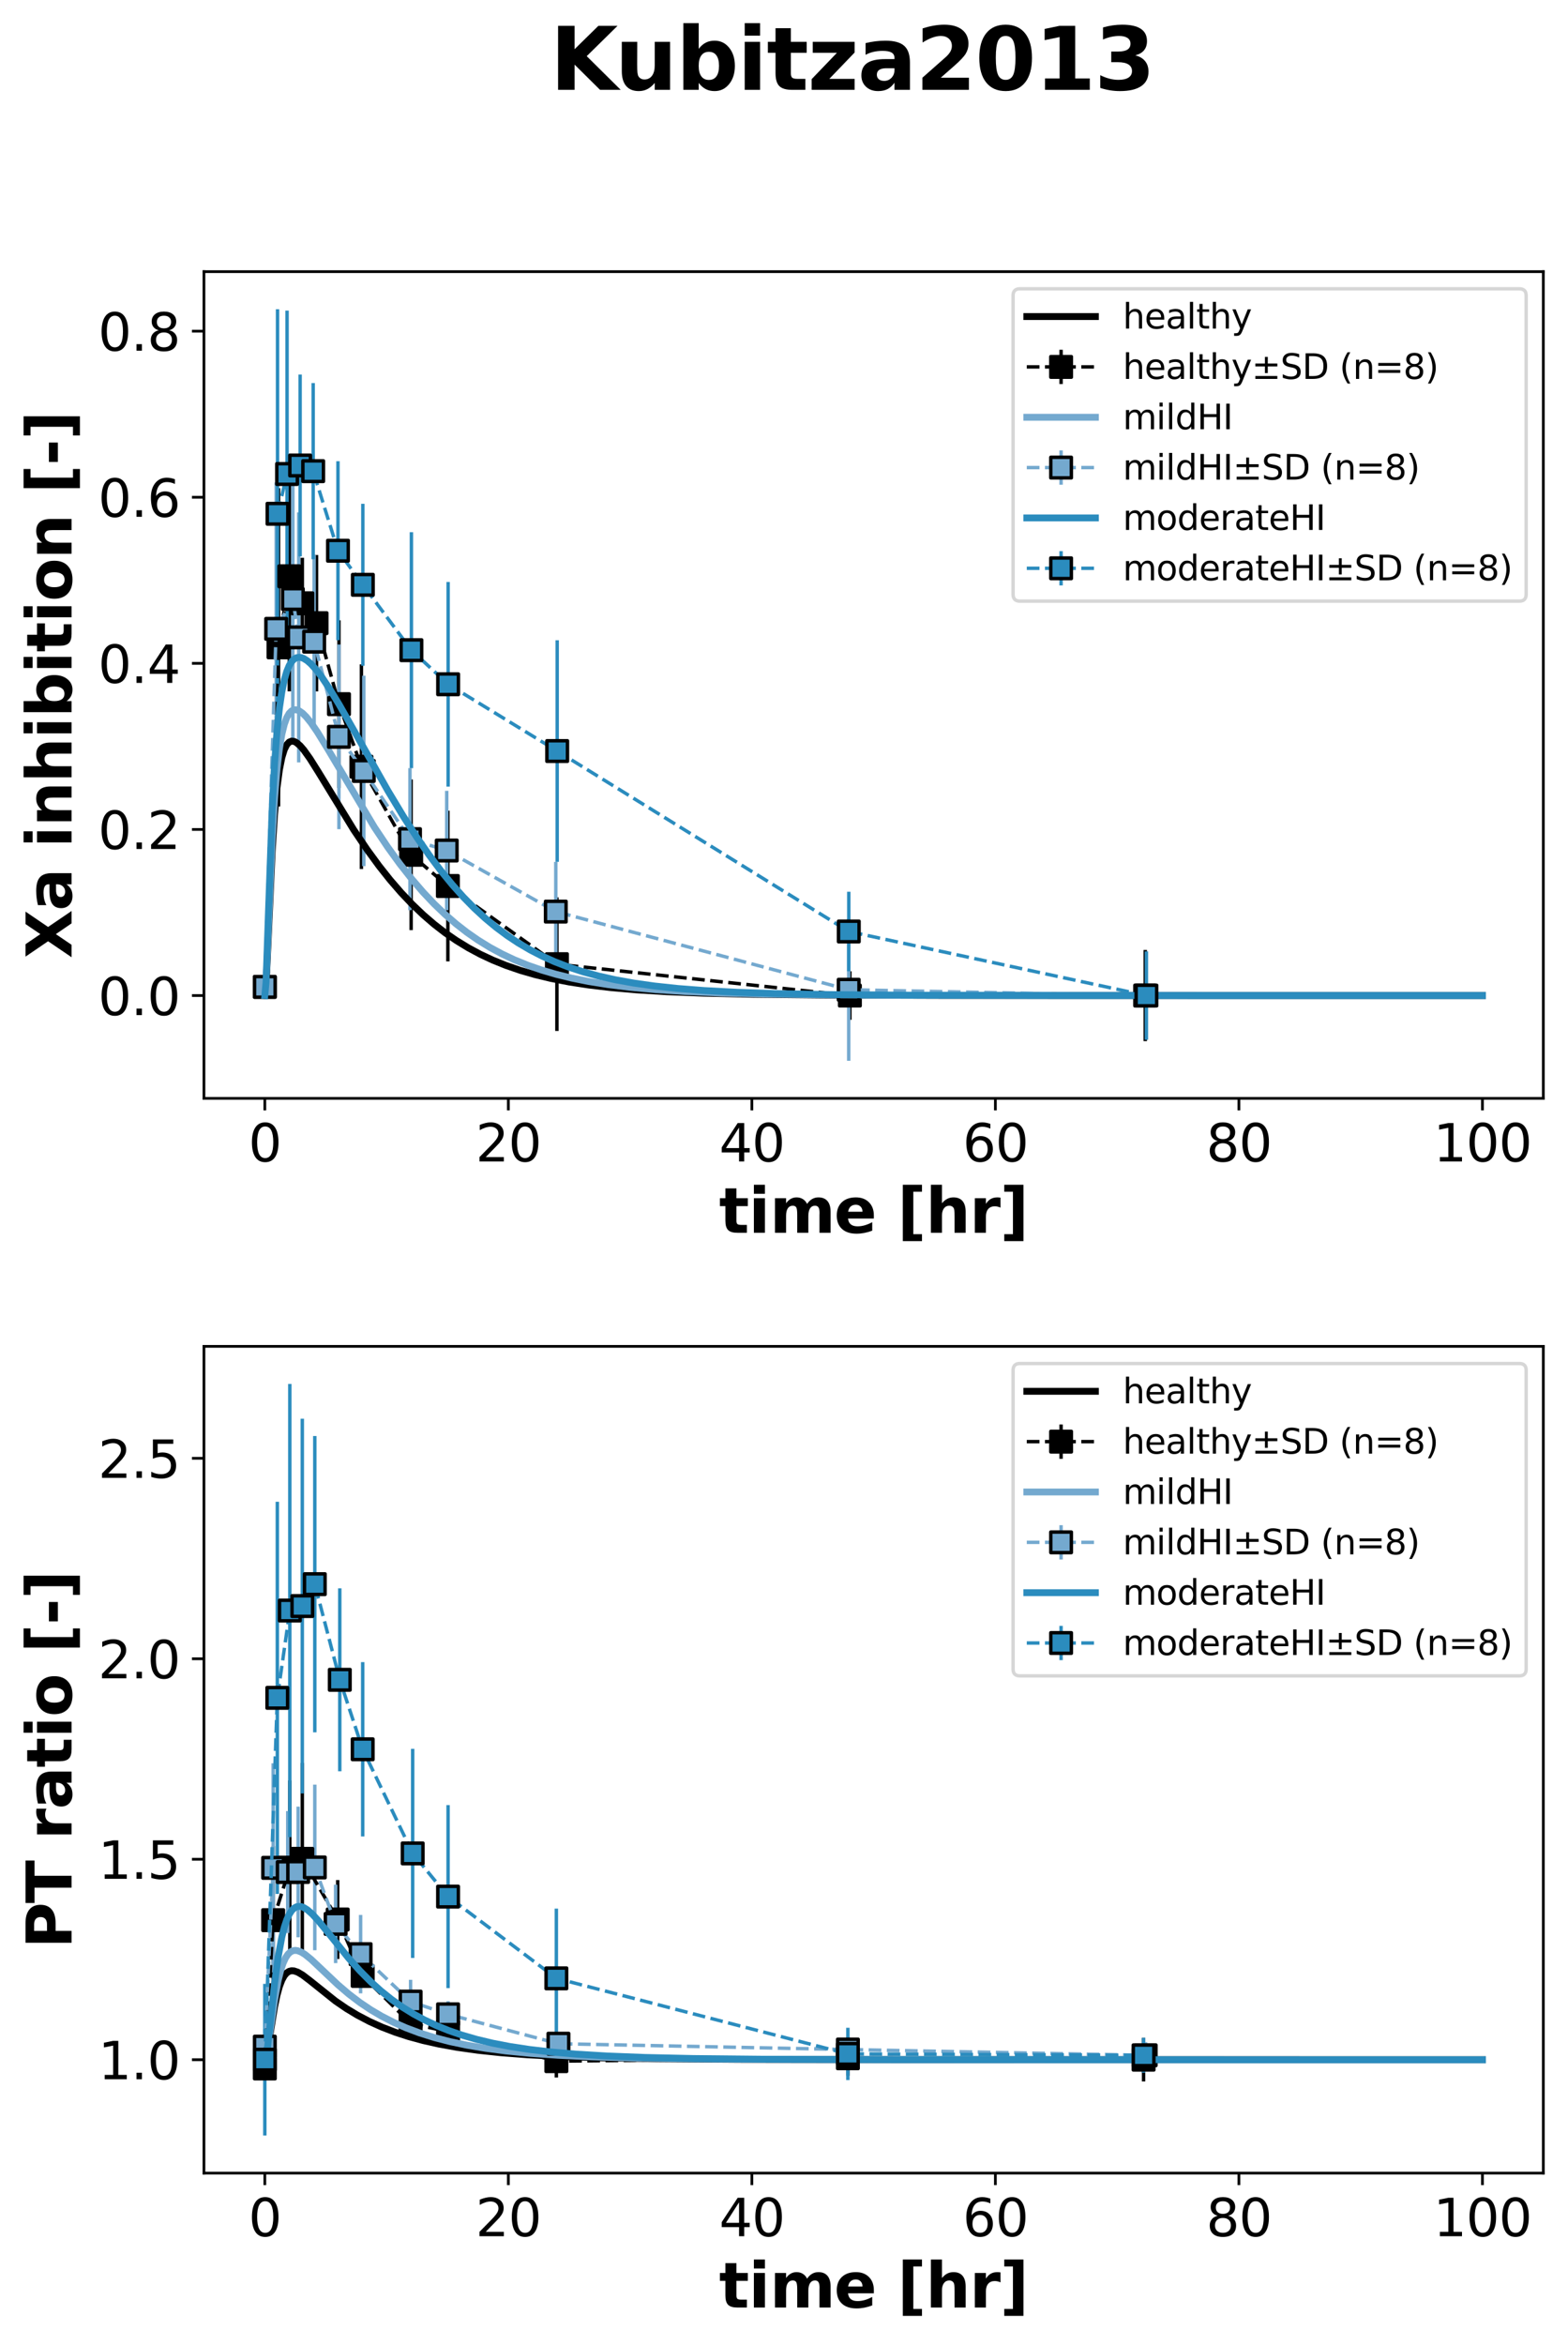 <?xml version="1.0" encoding="utf-8" standalone="no"?>
<!DOCTYPE svg PUBLIC "-//W3C//DTD SVG 1.1//EN"
  "http://www.w3.org/Graphics/SVG/1.1/DTD/svg11.dtd">
<svg xmlns:xlink="http://www.w3.org/1999/xlink" width="457.275pt" height="683.738pt" viewBox="0 0 457.275 683.738" xmlns="http://www.w3.org/2000/svg" version="1.1">
 <defs>
  <style type="text/css">*{stroke-linejoin: round; stroke-linecap: butt}</style>
 </defs>
 <g id="figure_1">
  <g id="patch_1">
   <path d="M 0 683.738 
L 457.275 683.738 
L 457.275 0 
L 0 0 
z
" style="fill: #ffffff"/>
  </g>
  <g id="axes_1">
   <g id="patch_2">
    <path d="M 59.475 320.243 
L 450.075 320.243 
L 450.075 79.2 
L 59.475 79.2 
z
" style="fill: #ffffff"/>
   </g>
   <g id="matplotlib.axis_1">
    <g id="xtick_1">
     <g id="line2d_1">
      <defs>
       <path id="mf7833c6bc8" d="M 0 0 
L 0 3.5 
" style="stroke: #000000; stroke-width: 0.8"/>
      </defs>
      <g>
       <use xlink:href="#mf7833c6bc8" x="77.23" y="320.243" style="stroke: #000000; stroke-width: 0.8"/>
      </g>
     </g>
     <g id="text_1">
      <!-- 0 -->
      <g transform="translate(72.458 338.641) scale(0.15 -0.15)">
       <defs>
        <path id="DejaVuSans-30" d="M 2034 4250 
Q 1547 4250 1301 3770 
Q 1056 3291 1056 2328 
Q 1056 1369 1301 889 
Q 1547 409 2034 409 
Q 2525 409 2770 889 
Q 3016 1369 3016 2328 
Q 3016 3291 2770 3770 
Q 2525 4250 2034 4250 
z
M 2034 4750 
Q 2819 4750 3233 4129 
Q 3647 3509 3647 2328 
Q 3647 1150 3233 529 
Q 2819 -91 2034 -91 
Q 1250 -91 836 529 
Q 422 1150 422 2328 
Q 422 3509 836 4129 
Q 1250 4750 2034 4750 
z
" transform="scale(0.016)"/>
       </defs>
       <use xlink:href="#DejaVuSans-30"/>
      </g>
     </g>
    </g>
    <g id="xtick_2">
     <g id="line2d_2">
      <g>
       <use xlink:href="#mf7833c6bc8" x="148.248" y="320.243" style="stroke: #000000; stroke-width: 0.8"/>
      </g>
     </g>
     <g id="text_2">
      <!-- 20 -->
      <g transform="translate(138.704 338.641) scale(0.15 -0.15)">
       <defs>
        <path id="DejaVuSans-32" d="M 1228 531 
L 3431 531 
L 3431 0 
L 469 0 
L 469 531 
Q 828 903 1448 1529 
Q 2069 2156 2228 2338 
Q 2531 2678 2651 2914 
Q 2772 3150 2772 3378 
Q 2772 3750 2511 3984 
Q 2250 4219 1831 4219 
Q 1534 4219 1204 4116 
Q 875 4013 500 3803 
L 500 4441 
Q 881 4594 1212 4672 
Q 1544 4750 1819 4750 
Q 2544 4750 2975 4387 
Q 3406 4025 3406 3419 
Q 3406 3131 3298 2873 
Q 3191 2616 2906 2266 
Q 2828 2175 2409 1742 
Q 1991 1309 1228 531 
z
" transform="scale(0.016)"/>
       </defs>
       <use xlink:href="#DejaVuSans-32"/>
       <use xlink:href="#DejaVuSans-30" x="63.623"/>
      </g>
     </g>
    </g>
    <g id="xtick_3">
     <g id="line2d_3">
      <g>
       <use xlink:href="#mf7833c6bc8" x="219.266" y="320.243" style="stroke: #000000; stroke-width: 0.8"/>
      </g>
     </g>
     <g id="text_3">
      <!-- 40 -->
      <g transform="translate(209.722 338.641) scale(0.15 -0.15)">
       <defs>
        <path id="DejaVuSans-34" d="M 2419 4116 
L 825 1625 
L 2419 1625 
L 2419 4116 
z
M 2253 4666 
L 3047 4666 
L 3047 1625 
L 3713 1625 
L 3713 1100 
L 3047 1100 
L 3047 0 
L 2419 0 
L 2419 1100 
L 313 1100 
L 313 1709 
L 2253 4666 
z
" transform="scale(0.016)"/>
       </defs>
       <use xlink:href="#DejaVuSans-34"/>
       <use xlink:href="#DejaVuSans-30" x="63.623"/>
      </g>
     </g>
    </g>
    <g id="xtick_4">
     <g id="line2d_4">
      <g>
       <use xlink:href="#mf7833c6bc8" x="290.284" y="320.243" style="stroke: #000000; stroke-width: 0.8"/>
      </g>
     </g>
     <g id="text_4">
      <!-- 60 -->
      <g transform="translate(280.741 338.641) scale(0.15 -0.15)">
       <defs>
        <path id="DejaVuSans-36" d="M 2113 2584 
Q 1688 2584 1439 2293 
Q 1191 2003 1191 1497 
Q 1191 994 1439 701 
Q 1688 409 2113 409 
Q 2538 409 2786 701 
Q 3034 994 3034 1497 
Q 3034 2003 2786 2293 
Q 2538 2584 2113 2584 
z
M 3366 4563 
L 3366 3988 
Q 3128 4100 2886 4159 
Q 2644 4219 2406 4219 
Q 1781 4219 1451 3797 
Q 1122 3375 1075 2522 
Q 1259 2794 1537 2939 
Q 1816 3084 2150 3084 
Q 2853 3084 3261 2657 
Q 3669 2231 3669 1497 
Q 3669 778 3244 343 
Q 2819 -91 2113 -91 
Q 1303 -91 875 529 
Q 447 1150 447 2328 
Q 447 3434 972 4092 
Q 1497 4750 2381 4750 
Q 2619 4750 2861 4703 
Q 3103 4656 3366 4563 
z
" transform="scale(0.016)"/>
       </defs>
       <use xlink:href="#DejaVuSans-36"/>
       <use xlink:href="#DejaVuSans-30" x="63.623"/>
      </g>
     </g>
    </g>
    <g id="xtick_5">
     <g id="line2d_5">
      <g>
       <use xlink:href="#mf7833c6bc8" x="361.303" y="320.243" style="stroke: #000000; stroke-width: 0.8"/>
      </g>
     </g>
     <g id="text_5">
      <!-- 80 -->
      <g transform="translate(351.759 338.641) scale(0.15 -0.15)">
       <defs>
        <path id="DejaVuSans-38" d="M 2034 2216 
Q 1584 2216 1326 1975 
Q 1069 1734 1069 1313 
Q 1069 891 1326 650 
Q 1584 409 2034 409 
Q 2484 409 2743 651 
Q 3003 894 3003 1313 
Q 3003 1734 2745 1975 
Q 2488 2216 2034 2216 
z
M 1403 2484 
Q 997 2584 770 2862 
Q 544 3141 544 3541 
Q 544 4100 942 4425 
Q 1341 4750 2034 4750 
Q 2731 4750 3128 4425 
Q 3525 4100 3525 3541 
Q 3525 3141 3298 2862 
Q 3072 2584 2669 2484 
Q 3125 2378 3379 2068 
Q 3634 1759 3634 1313 
Q 3634 634 3220 271 
Q 2806 -91 2034 -91 
Q 1263 -91 848 271 
Q 434 634 434 1313 
Q 434 1759 690 2068 
Q 947 2378 1403 2484 
z
M 1172 3481 
Q 1172 3119 1398 2916 
Q 1625 2713 2034 2713 
Q 2441 2713 2670 2916 
Q 2900 3119 2900 3481 
Q 2900 3844 2670 4047 
Q 2441 4250 2034 4250 
Q 1625 4250 1398 4047 
Q 1172 3844 1172 3481 
z
" transform="scale(0.016)"/>
       </defs>
       <use xlink:href="#DejaVuSans-38"/>
       <use xlink:href="#DejaVuSans-30" x="63.623"/>
      </g>
     </g>
    </g>
    <g id="xtick_6">
     <g id="line2d_6">
      <g>
       <use xlink:href="#mf7833c6bc8" x="432.321" y="320.243" style="stroke: #000000; stroke-width: 0.8"/>
      </g>
     </g>
     <g id="text_6">
      <!-- 100 -->
      <g transform="translate(418.005 338.641) scale(0.15 -0.15)">
       <defs>
        <path id="DejaVuSans-31" d="M 794 531 
L 1825 531 
L 1825 4091 
L 703 3866 
L 703 4441 
L 1819 4666 
L 2450 4666 
L 2450 531 
L 3481 531 
L 3481 0 
L 794 0 
L 794 531 
z
" transform="scale(0.016)"/>
       </defs>
       <use xlink:href="#DejaVuSans-31"/>
       <use xlink:href="#DejaVuSans-30" x="63.623"/>
       <use xlink:href="#DejaVuSans-30" x="127.246"/>
      </g>
     </g>
    </g>
    <g id="text_7">
     <!-- time [hr] -->
     <g transform="translate(209.701 359.438) scale(0.18 -0.18)">
      <defs>
       <path id="DejaVuSans-Bold-74" d="M 1759 4494 
L 1759 3500 
L 2913 3500 
L 2913 2700 
L 1759 2700 
L 1759 1216 
Q 1759 972 1856 886 
Q 1953 800 2241 800 
L 2816 800 
L 2816 0 
L 1856 0 
Q 1194 0 917 276 
Q 641 553 641 1216 
L 641 2700 
L 84 2700 
L 84 3500 
L 641 3500 
L 641 4494 
L 1759 4494 
z
" transform="scale(0.016)"/>
       <path id="DejaVuSans-Bold-69" d="M 538 3500 
L 1656 3500 
L 1656 0 
L 538 0 
L 538 3500 
z
M 538 4863 
L 1656 4863 
L 1656 3950 
L 538 3950 
L 538 4863 
z
" transform="scale(0.016)"/>
       <path id="DejaVuSans-Bold-6d" d="M 3781 2919 
Q 3994 3244 4286 3414 
Q 4578 3584 4928 3584 
Q 5531 3584 5847 3212 
Q 6163 2841 6163 2131 
L 6163 0 
L 5038 0 
L 5038 1825 
Q 5041 1866 5042 1909 
Q 5044 1953 5044 2034 
Q 5044 2406 4934 2573 
Q 4825 2741 4581 2741 
Q 4263 2741 4089 2478 
Q 3916 2216 3909 1719 
L 3909 0 
L 2784 0 
L 2784 1825 
Q 2784 2406 2684 2573 
Q 2584 2741 2328 2741 
Q 2006 2741 1831 2477 
Q 1656 2213 1656 1722 
L 1656 0 
L 531 0 
L 531 3500 
L 1656 3500 
L 1656 2988 
Q 1863 3284 2130 3434 
Q 2397 3584 2719 3584 
Q 3081 3584 3359 3409 
Q 3638 3234 3781 2919 
z
" transform="scale(0.016)"/>
       <path id="DejaVuSans-Bold-65" d="M 4031 1759 
L 4031 1441 
L 1416 1441 
Q 1456 1047 1700 850 
Q 1944 653 2381 653 
Q 2734 653 3104 758 
Q 3475 863 3866 1075 
L 3866 213 
Q 3469 63 3072 -14 
Q 2675 -91 2278 -91 
Q 1328 -91 801 392 
Q 275 875 275 1747 
Q 275 2603 792 3093 
Q 1309 3584 2216 3584 
Q 3041 3584 3536 3087 
Q 4031 2591 4031 1759 
z
M 2881 2131 
Q 2881 2450 2695 2645 
Q 2509 2841 2209 2841 
Q 1884 2841 1681 2658 
Q 1478 2475 1428 2131 
L 2881 2131 
z
" transform="scale(0.016)"/>
       <path id="DejaVuSans-Bold-20" transform="scale(0.016)"/>
       <path id="DejaVuSans-Bold-5b" d="M 550 4863 
L 2491 4863 
L 2491 4159 
L 1613 4159 
L 1613 -141 
L 2491 -141 
L 2491 -844 
L 550 -844 
L 550 4863 
z
" transform="scale(0.016)"/>
       <path id="DejaVuSans-Bold-68" d="M 4056 2131 
L 4056 0 
L 2931 0 
L 2931 347 
L 2931 1625 
Q 2931 2084 2911 2256 
Q 2891 2428 2841 2509 
Q 2775 2619 2662 2680 
Q 2550 2741 2406 2741 
Q 2056 2741 1856 2470 
Q 1656 2200 1656 1722 
L 1656 0 
L 538 0 
L 538 4863 
L 1656 4863 
L 1656 2988 
Q 1909 3294 2193 3439 
Q 2478 3584 2822 3584 
Q 3428 3584 3742 3212 
Q 4056 2841 4056 2131 
z
" transform="scale(0.016)"/>
       <path id="DejaVuSans-Bold-72" d="M 3138 2547 
Q 2991 2616 2845 2648 
Q 2700 2681 2553 2681 
Q 2122 2681 1889 2404 
Q 1656 2128 1656 1613 
L 1656 0 
L 538 0 
L 538 3500 
L 1656 3500 
L 1656 2925 
Q 1872 3269 2151 3426 
Q 2431 3584 2822 3584 
Q 2878 3584 2943 3579 
Q 3009 3575 3134 3559 
L 3138 2547 
z
" transform="scale(0.016)"/>
       <path id="DejaVuSans-Bold-5d" d="M 2375 -844 
L 434 -844 
L 434 -141 
L 1313 -141 
L 1313 4159 
L 434 4159 
L 434 4863 
L 2375 4863 
L 2375 -844 
z
" transform="scale(0.016)"/>
      </defs>
      <use xlink:href="#DejaVuSans-Bold-74"/>
      <use xlink:href="#DejaVuSans-Bold-69" x="47.803"/>
      <use xlink:href="#DejaVuSans-Bold-6d" x="82.08"/>
      <use xlink:href="#DejaVuSans-Bold-65" x="186.279"/>
      <use xlink:href="#DejaVuSans-Bold-20" x="254.102"/>
      <use xlink:href="#DejaVuSans-Bold-5b" x="288.916"/>
      <use xlink:href="#DejaVuSans-Bold-68" x="334.619"/>
      <use xlink:href="#DejaVuSans-Bold-72" x="405.811"/>
      <use xlink:href="#DejaVuSans-Bold-5d" x="455.127"/>
     </g>
    </g>
   </g>
   <g id="matplotlib.axis_2">
    <g id="ytick_1">
     <g id="line2d_7">
      <defs>
       <path id="mdd5757fa23" d="M 0 0 
L -3.5 0 
" style="stroke: #000000; stroke-width: 0.8"/>
      </defs>
      <g>
       <use xlink:href="#mdd5757fa23" x="59.475" y="290.269" style="stroke: #000000; stroke-width: 0.8"/>
      </g>
     </g>
     <g id="text_8">
      <!-- 0.0 -->
      <g transform="translate(28.621 295.968) scale(0.15 -0.15)">
       <defs>
        <path id="DejaVuSans-2e" d="M 684 794 
L 1344 794 
L 1344 0 
L 684 0 
L 684 794 
z
" transform="scale(0.016)"/>
       </defs>
       <use xlink:href="#DejaVuSans-30"/>
       <use xlink:href="#DejaVuSans-2e" x="63.623"/>
       <use xlink:href="#DejaVuSans-30" x="95.41"/>
      </g>
     </g>
    </g>
    <g id="ytick_2">
     <g id="line2d_8">
      <g>
       <use xlink:href="#mdd5757fa23" x="59.475" y="241.839" style="stroke: #000000; stroke-width: 0.8"/>
      </g>
     </g>
     <g id="text_9">
      <!-- 0.2 -->
      <g transform="translate(28.621 247.538) scale(0.15 -0.15)">
       <use xlink:href="#DejaVuSans-30"/>
       <use xlink:href="#DejaVuSans-2e" x="63.623"/>
       <use xlink:href="#DejaVuSans-32" x="95.41"/>
      </g>
     </g>
    </g>
    <g id="ytick_3">
     <g id="line2d_9">
      <g>
       <use xlink:href="#mdd5757fa23" x="59.475" y="193.409" style="stroke: #000000; stroke-width: 0.8"/>
      </g>
     </g>
     <g id="text_10">
      <!-- 0.4 -->
      <g transform="translate(28.621 199.108) scale(0.15 -0.15)">
       <use xlink:href="#DejaVuSans-30"/>
       <use xlink:href="#DejaVuSans-2e" x="63.623"/>
       <use xlink:href="#DejaVuSans-34" x="95.41"/>
      </g>
     </g>
    </g>
    <g id="ytick_4">
     <g id="line2d_10">
      <g>
       <use xlink:href="#mdd5757fa23" x="59.475" y="144.979" style="stroke: #000000; stroke-width: 0.8"/>
      </g>
     </g>
     <g id="text_11">
      <!-- 0.6 -->
      <g transform="translate(28.621 150.678) scale(0.15 -0.15)">
       <use xlink:href="#DejaVuSans-30"/>
       <use xlink:href="#DejaVuSans-2e" x="63.623"/>
       <use xlink:href="#DejaVuSans-36" x="95.41"/>
      </g>
     </g>
    </g>
    <g id="ytick_5">
     <g id="line2d_11">
      <g>
       <use xlink:href="#mdd5757fa23" x="59.475" y="96.549" style="stroke: #000000; stroke-width: 0.8"/>
      </g>
     </g>
     <g id="text_12">
      <!-- 0.8 -->
      <g transform="translate(28.621 102.248) scale(0.15 -0.15)">
       <use xlink:href="#DejaVuSans-30"/>
       <use xlink:href="#DejaVuSans-2e" x="63.623"/>
       <use xlink:href="#DejaVuSans-38" x="95.41"/>
      </g>
     </g>
    </g>
    <g id="text_13">
     <!-- Xa inhibition [-] -->
     <g transform="translate(20.877 279.45) rotate(-90) scale(0.18 -0.18)">
      <defs>
       <path id="DejaVuSans-Bold-58" d="M 3188 2381 
L 4806 0 
L 3553 0 
L 2463 1594 
L 1381 0 
L 122 0 
L 1741 2381 
L 184 4666 
L 1441 4666 
L 2463 3163 
L 3481 4666 
L 4744 4666 
L 3188 2381 
z
" transform="scale(0.016)"/>
       <path id="DejaVuSans-Bold-61" d="M 2106 1575 
Q 1756 1575 1579 1456 
Q 1403 1338 1403 1106 
Q 1403 894 1545 773 
Q 1688 653 1941 653 
Q 2256 653 2472 879 
Q 2688 1106 2688 1447 
L 2688 1575 
L 2106 1575 
z
M 3816 1997 
L 3816 0 
L 2688 0 
L 2688 519 
Q 2463 200 2181 54 
Q 1900 -91 1497 -91 
Q 953 -91 614 226 
Q 275 544 275 1050 
Q 275 1666 698 1953 
Q 1122 2241 2028 2241 
L 2688 2241 
L 2688 2328 
Q 2688 2594 2478 2717 
Q 2269 2841 1825 2841 
Q 1466 2841 1156 2769 
Q 847 2697 581 2553 
L 581 3406 
Q 941 3494 1303 3539 
Q 1666 3584 2028 3584 
Q 2975 3584 3395 3211 
Q 3816 2838 3816 1997 
z
" transform="scale(0.016)"/>
       <path id="DejaVuSans-Bold-6e" d="M 4056 2131 
L 4056 0 
L 2931 0 
L 2931 347 
L 2931 1631 
Q 2931 2084 2911 2256 
Q 2891 2428 2841 2509 
Q 2775 2619 2662 2680 
Q 2550 2741 2406 2741 
Q 2056 2741 1856 2470 
Q 1656 2200 1656 1722 
L 1656 0 
L 538 0 
L 538 3500 
L 1656 3500 
L 1656 2988 
Q 1909 3294 2193 3439 
Q 2478 3584 2822 3584 
Q 3428 3584 3742 3212 
Q 4056 2841 4056 2131 
z
" transform="scale(0.016)"/>
       <path id="DejaVuSans-Bold-62" d="M 2400 722 
Q 2759 722 2948 984 
Q 3138 1247 3138 1747 
Q 3138 2247 2948 2509 
Q 2759 2772 2400 2772 
Q 2041 2772 1848 2508 
Q 1656 2244 1656 1747 
Q 1656 1250 1848 986 
Q 2041 722 2400 722 
z
M 1656 2988 
Q 1888 3294 2169 3439 
Q 2450 3584 2816 3584 
Q 3463 3584 3878 3070 
Q 4294 2556 4294 1747 
Q 4294 938 3878 423 
Q 3463 -91 2816 -91 
Q 2450 -91 2169 54 
Q 1888 200 1656 506 
L 1656 0 
L 538 0 
L 538 4863 
L 1656 4863 
L 1656 2988 
z
" transform="scale(0.016)"/>
       <path id="DejaVuSans-Bold-6f" d="M 2203 2784 
Q 1831 2784 1636 2517 
Q 1441 2250 1441 1747 
Q 1441 1244 1636 976 
Q 1831 709 2203 709 
Q 2569 709 2762 976 
Q 2956 1244 2956 1747 
Q 2956 2250 2762 2517 
Q 2569 2784 2203 2784 
z
M 2203 3584 
Q 3106 3584 3614 3096 
Q 4122 2609 4122 1747 
Q 4122 884 3614 396 
Q 3106 -91 2203 -91 
Q 1297 -91 786 396 
Q 275 884 275 1747 
Q 275 2609 786 3096 
Q 1297 3584 2203 3584 
z
" transform="scale(0.016)"/>
       <path id="DejaVuSans-Bold-2d" d="M 347 2297 
L 2309 2297 
L 2309 1388 
L 347 1388 
L 347 2297 
z
" transform="scale(0.016)"/>
      </defs>
      <use xlink:href="#DejaVuSans-Bold-58"/>
      <use xlink:href="#DejaVuSans-Bold-61" x="77.1"/>
      <use xlink:href="#DejaVuSans-Bold-20" x="144.58"/>
      <use xlink:href="#DejaVuSans-Bold-69" x="179.395"/>
      <use xlink:href="#DejaVuSans-Bold-6e" x="213.672"/>
      <use xlink:href="#DejaVuSans-Bold-68" x="284.863"/>
      <use xlink:href="#DejaVuSans-Bold-69" x="356.055"/>
      <use xlink:href="#DejaVuSans-Bold-62" x="390.332"/>
      <use xlink:href="#DejaVuSans-Bold-69" x="461.914"/>
      <use xlink:href="#DejaVuSans-Bold-74" x="496.191"/>
      <use xlink:href="#DejaVuSans-Bold-69" x="543.994"/>
      <use xlink:href="#DejaVuSans-Bold-6f" x="578.271"/>
      <use xlink:href="#DejaVuSans-Bold-6e" x="646.973"/>
      <use xlink:href="#DejaVuSans-Bold-20" x="718.164"/>
      <use xlink:href="#DejaVuSans-Bold-5b" x="752.979"/>
      <use xlink:href="#DejaVuSans-Bold-2d" x="798.682"/>
      <use xlink:href="#DejaVuSans-Bold-5d" x="840.186"/>
     </g>
    </g>
   </g>
   <g id="LineCollection_1">
    <path d="M 77.23 289 
L 77.23 286.491 
" clip-path="url(#p73db64eb7c)" style="fill: none; stroke: #000000"/>
    <path d="M 81.231 235.139 
L 81.231 142.34 
" clip-path="url(#p73db64eb7c)" style="fill: none; stroke: #000000"/>
    <path d="M 84.371 201.584 
L 84.371 134.47 
" clip-path="url(#p73db64eb7c)" style="fill: none; stroke: #000000"/>
    <path d="M 88.167 189.163 
L 88.167 162.632 
" clip-path="url(#p73db64eb7c)" style="fill: none; stroke: #000000"/>
    <path d="M 92.311 201.586 
L 92.311 161.809 
" clip-path="url(#p73db64eb7c)" style="fill: none; stroke: #000000"/>
    <path d="M 98.853 229.753 
L 98.853 180.866 
" clip-path="url(#p73db64eb7c)" style="fill: none; stroke: #000000"/>
    <path d="M 105.403 253.374 
L 105.403 193.7 
" clip-path="url(#p73db64eb7c)" style="fill: none; stroke: #000000"/>
    <path d="M 119.9 271.179 
L 119.9 227.262 
" clip-path="url(#p73db64eb7c)" style="fill: none; stroke: #000000"/>
    <path d="M 130.613 280.301 
L 130.613 236.366 
" clip-path="url(#p73db64eb7c)" style="fill: none; stroke: #000000"/>
    <path d="M 162.412 300.589 
L 162.412 261.647 
" clip-path="url(#p73db64eb7c)" style="fill: none; stroke: #000000"/>
    <path d="M 247.849 297.34 
L 247.849 283.198 
" clip-path="url(#p73db64eb7c)" style="fill: none; stroke: #000000"/>
    <path d="M 333.99 303.563 
L 333.99 276.975 
" clip-path="url(#p73db64eb7c)" style="fill: none; stroke: #000000"/>
   </g>
   <g id="LineCollection_2">
    <path d="M 77.23 288.16 
L 77.23 287.332 
" clip-path="url(#p73db64eb7c)" style="fill: none; stroke: #74a9cf"/>
    <path d="M 80.546 226.022 
L 80.546 140.686 
" clip-path="url(#p73db64eb7c)" style="fill: none; stroke: #74a9cf"/>
    <path d="M 85.401 216.494 
L 85.401 132.815 
" clip-path="url(#p73db64eb7c)" style="fill: none; stroke: #74a9cf"/>
    <path d="M 87.116 222.294 
L 87.116 149.385 
" clip-path="url(#p73db64eb7c)" style="fill: none; stroke: #74a9cf"/>
    <path d="M 91.612 212.352 
L 91.612 161.813 
" clip-path="url(#p73db64eb7c)" style="fill: none; stroke: #74a9cf"/>
    <path d="M 98.841 241.764 
L 98.841 187.911 
" clip-path="url(#p73db64eb7c)" style="fill: none; stroke: #74a9cf"/>
    <path d="M 106.093 252.534 
L 106.093 197.024 
" clip-path="url(#p73db64eb7c)" style="fill: none; stroke: #74a9cf"/>
    <path d="M 119.56 265.376 
L 119.56 223.951 
" clip-path="url(#p73db64eb7c)" style="fill: none; stroke: #74a9cf"/>
    <path d="M 130.28 265.376 
L 130.28 230.579 
" clip-path="url(#p73db64eb7c)" style="fill: none; stroke: #74a9cf"/>
    <path d="M 162.086 280.289 
L 162.086 251.292 
" clip-path="url(#p73db64eb7c)" style="fill: none; stroke: #74a9cf"/>
    <path d="M 247.508 309.287 
L 247.508 267.862 
" clip-path="url(#p73db64eb7c)" style="fill: none; stroke: #74a9cf"/>
    <path d="M 333.986 291.964 
L 333.986 288.574 
" clip-path="url(#p73db64eb7c)" style="fill: none; stroke: #74a9cf"/>
   </g>
   <g id="LineCollection_3">
    <path d="M 80.935 209.443 
L 80.935 90.157 
" clip-path="url(#p73db64eb7c)" style="fill: none; stroke: #2b8cbe"/>
    <path d="M 83.718 185.833 
L 83.718 90.568 
" clip-path="url(#p73db64eb7c)" style="fill: none; stroke: #2b8cbe"/>
    <path d="M 87.527 162.216 
L 87.527 109.214 
" clip-path="url(#p73db64eb7c)" style="fill: none; stroke: #2b8cbe"/>
    <path d="M 91.33 163.06 
L 91.33 111.684 
" clip-path="url(#p73db64eb7c)" style="fill: none; stroke: #2b8cbe"/>
    <path d="M 98.565 186.67 
L 98.565 134.47 
" clip-path="url(#p73db64eb7c)" style="fill: none; stroke: #2b8cbe"/>
    <path d="M 105.818 194.132 
L 105.818 146.892 
" clip-path="url(#p73db64eb7c)" style="fill: none; stroke: #2b8cbe"/>
    <path d="M 119.977 223.962 
L 119.977 155.174 
" clip-path="url(#p73db64eb7c)" style="fill: none; stroke: #2b8cbe"/>
    <path d="M 130.689 229.341 
L 130.689 169.678 
" clip-path="url(#p73db64eb7c)" style="fill: none; stroke: #2b8cbe"/>
    <path d="M 162.492 251.282 
L 162.492 186.677 
" clip-path="url(#p73db64eb7c)" style="fill: none; stroke: #2b8cbe"/>
    <path d="M 247.531 283.18 
L 247.531 260 
" clip-path="url(#p73db64eb7c)" style="fill: none; stroke: #2b8cbe"/>
    <path d="M 334.326 303.151 
L 334.326 277.387 
" clip-path="url(#p73db64eb7c)" style="fill: none; stroke: #2b8cbe"/>
   </g>
   <g id="line2d_12">
    <path d="M 77.23 290.269 
L 77.585 287.697 
L 78.295 272.121 
L 79.36 248.373 
L 80.071 237.352 
L 80.781 229.657 
L 81.491 224.392 
L 82.201 220.853 
L 82.911 218.546 
L 83.621 217.128 
L 84.332 216.363 
L 85.042 216.081 
L 85.752 216.163 
L 86.462 216.519 
L 87.527 217.43 
L 88.593 218.659 
L 90.368 221.145 
L 92.854 225.097 
L 103.151 241.93 
L 107.057 247.712 
L 110.608 252.564 
L 113.804 256.586 
L 117 260.279 
L 120.196 263.649 
L 123.392 266.706 
L 126.587 269.464 
L 129.783 271.941 
L 132.979 274.155 
L 136.53 276.333 
L 140.081 278.24 
L 143.632 279.904 
L 147.538 281.485 
L 151.799 282.948 
L 156.06 284.178 
L 160.676 285.285 
L 166.003 286.321 
L 171.684 287.194 
L 178.076 287.951 
L 185.533 288.605 
L 194.41 289.149 
L 205.418 289.584 
L 219.621 289.907 
L 239.861 290.123 
L 274.66 290.238 
L 377.992 290.269 
L 432.321 290.269 
L 432.321 290.269 
" clip-path="url(#p73db64eb7c)" style="fill: none; stroke: #000000; stroke-width: 2; stroke-linecap: square"/>
   </g>
   <g id="line2d_13">
    <path d="M 77.23 287.746 
L 81.231 188.739 
L 84.371 168.027 
L 88.167 175.898 
L 92.311 181.697 
L 98.853 205.309 
L 105.403 223.537 
L 119.9 249.22 
L 130.613 258.334 
L 162.412 281.118 
L 247.849 290.269 
L 333.99 290.269 
" clip-path="url(#p73db64eb7c)" style="fill: none; stroke-dasharray: 3.7,1.6; stroke-dashoffset: 0; stroke: #000000"/>
    <defs>
     <path id="m4b76d81134" d="M -3 3 
L 3 3 
L 3 -3 
L -3 -3 
z
" style="stroke: #000000; stroke-linejoin: miter"/>
    </defs>
    <g clip-path="url(#p73db64eb7c)">
     <use xlink:href="#m4b76d81134" x="77.23" y="287.746" style="stroke: #000000; stroke-linejoin: miter"/>
     <use xlink:href="#m4b76d81134" x="81.231" y="188.739" style="stroke: #000000; stroke-linejoin: miter"/>
     <use xlink:href="#m4b76d81134" x="84.371" y="168.027" style="stroke: #000000; stroke-linejoin: miter"/>
     <use xlink:href="#m4b76d81134" x="88.167" y="175.898" style="stroke: #000000; stroke-linejoin: miter"/>
     <use xlink:href="#m4b76d81134" x="92.311" y="181.697" style="stroke: #000000; stroke-linejoin: miter"/>
     <use xlink:href="#m4b76d81134" x="98.853" y="205.309" style="stroke: #000000; stroke-linejoin: miter"/>
     <use xlink:href="#m4b76d81134" x="105.403" y="223.537" style="stroke: #000000; stroke-linejoin: miter"/>
     <use xlink:href="#m4b76d81134" x="119.9" y="249.22" style="stroke: #000000; stroke-linejoin: miter"/>
     <use xlink:href="#m4b76d81134" x="130.613" y="258.334" style="stroke: #000000; stroke-linejoin: miter"/>
     <use xlink:href="#m4b76d81134" x="162.412" y="281.118" style="stroke: #000000; stroke-linejoin: miter"/>
     <use xlink:href="#m4b76d81134" x="247.849" y="290.269" style="stroke: #000000; stroke-linejoin: miter"/>
     <use xlink:href="#m4b76d81134" x="333.99" y="290.269" style="stroke: #000000; stroke-linejoin: miter"/>
    </g>
   </g>
   <g id="line2d_14">
    <path d="M 77.23 290.269 
L 77.585 287.245 
L 78.295 270.368 
L 79.36 244.776 
L 80.071 232.772 
L 80.781 224.247 
L 81.491 218.258 
L 82.201 214.073 
L 82.911 211.183 
L 83.621 209.235 
L 84.332 207.987 
L 85.042 207.267 
L 85.752 206.954 
L 86.462 206.956 
L 87.172 207.208 
L 88.238 207.944 
L 89.303 209.002 
L 90.723 210.765 
L 92.499 213.346 
L 95.339 217.96 
L 109.188 241.188 
L 113.094 247.026 
L 116.645 251.93 
L 120.196 256.433 
L 123.392 260.14 
L 126.587 263.522 
L 129.783 266.591 
L 132.979 269.36 
L 136.175 271.848 
L 139.371 274.072 
L 142.922 276.26 
L 146.473 278.177 
L 150.023 279.849 
L 153.929 281.437 
L 157.835 282.795 
L 162.097 284.049 
L 166.713 285.179 
L 171.684 286.173 
L 177.365 287.079 
L 183.757 287.864 
L 191.214 288.542 
L 199.736 289.087 
L 210.389 289.535 
L 223.882 289.868 
L 243.057 290.099 
L 274.66 290.228 
L 357.041 290.268 
L 432.321 290.269 
L 432.321 290.269 
" clip-path="url(#p73db64eb7c)" style="fill: none; stroke: #74a9cf; stroke-width: 2; stroke-linecap: square"/>
   </g>
   <g id="line2d_15">
    <path d="M 77.23 287.746 
L 80.546 183.354 
L 85.401 174.655 
L 87.116 185.84 
L 91.612 187.082 
L 98.841 214.837 
L 106.093 224.779 
L 119.56 244.664 
L 130.28 247.978 
L 162.086 265.79 
L 247.508 288.574 
L 333.986 290.269 
" clip-path="url(#p73db64eb7c)" style="fill: none; stroke-dasharray: 3.7,1.6; stroke-dashoffset: 0; stroke: #74a9cf"/>
    <defs>
     <path id="m1e4cc6ee1e" d="M -3 3 
L 3 3 
L 3 -3 
L -3 -3 
z
" style="stroke: #000000; stroke-linejoin: miter"/>
    </defs>
    <g clip-path="url(#p73db64eb7c)">
     <use xlink:href="#m1e4cc6ee1e" x="77.23" y="287.746" style="fill: #74a9cf; stroke: #000000; stroke-linejoin: miter"/>
     <use xlink:href="#m1e4cc6ee1e" x="80.546" y="183.354" style="fill: #74a9cf; stroke: #000000; stroke-linejoin: miter"/>
     <use xlink:href="#m1e4cc6ee1e" x="85.401" y="174.655" style="fill: #74a9cf; stroke: #000000; stroke-linejoin: miter"/>
     <use xlink:href="#m1e4cc6ee1e" x="87.116" y="185.84" style="fill: #74a9cf; stroke: #000000; stroke-linejoin: miter"/>
     <use xlink:href="#m1e4cc6ee1e" x="91.612" y="187.082" style="fill: #74a9cf; stroke: #000000; stroke-linejoin: miter"/>
     <use xlink:href="#m1e4cc6ee1e" x="98.841" y="214.837" style="fill: #74a9cf; stroke: #000000; stroke-linejoin: miter"/>
     <use xlink:href="#m1e4cc6ee1e" x="106.093" y="224.779" style="fill: #74a9cf; stroke: #000000; stroke-linejoin: miter"/>
     <use xlink:href="#m1e4cc6ee1e" x="119.56" y="244.664" style="fill: #74a9cf; stroke: #000000; stroke-linejoin: miter"/>
     <use xlink:href="#m1e4cc6ee1e" x="130.28" y="247.978" style="fill: #74a9cf; stroke: #000000; stroke-linejoin: miter"/>
     <use xlink:href="#m1e4cc6ee1e" x="162.086" y="265.79" style="fill: #74a9cf; stroke: #000000; stroke-linejoin: miter"/>
     <use xlink:href="#m1e4cc6ee1e" x="247.508" y="288.574" style="fill: #74a9cf; stroke: #000000; stroke-linejoin: miter"/>
     <use xlink:href="#m1e4cc6ee1e" x="333.986" y="290.269" style="fill: #74a9cf; stroke: #000000; stroke-linejoin: miter"/>
    </g>
   </g>
   <g id="line2d_16">
    <path d="M 77.23 290.269 
L 77.585 286.353 
L 78.295 265.902 
L 79.36 236.245 
L 80.071 222.729 
L 80.781 213.196 
L 81.491 206.458 
L 82.201 201.66 
L 82.911 198.229 
L 83.621 195.784 
L 84.332 194.069 
L 85.042 192.906 
L 85.752 192.17 
L 86.462 191.77 
L 87.172 191.64 
L 87.883 191.729 
L 88.593 192 
L 89.658 192.679 
L 90.723 193.622 
L 92.144 195.192 
L 93.919 197.53 
L 96.05 200.722 
L 98.89 205.396 
L 103.507 213.512 
L 113.094 230.499 
L 117.71 238.161 
L 121.616 244.217 
L 125.167 249.333 
L 128.718 254.054 
L 131.914 257.957 
L 135.11 261.532 
L 138.305 264.788 
L 141.501 267.735 
L 144.697 270.389 
L 147.893 272.769 
L 151.089 274.894 
L 154.64 276.981 
L 158.191 278.806 
L 161.741 280.396 
L 165.647 281.906 
L 169.909 283.303 
L 174.525 284.563 
L 179.496 285.674 
L 184.822 286.631 
L 190.859 287.481 
L 197.606 288.201 
L 205.418 288.808 
L 215.005 289.317 
L 226.723 289.705 
L 242.347 289.989 
L 265.783 290.171 
L 310.525 290.256 
L 432.321 290.269 
L 432.321 290.269 
" clip-path="url(#p73db64eb7c)" style="fill: none; stroke: #2b8cbe; stroke-width: 2; stroke-linecap: square"/>
   </g>
   <g id="line2d_17">
    <path d="M 80.935 149.8 
L 83.718 138.201 
L 87.527 135.715 
L 91.33 137.372 
L 98.565 160.57 
L 105.818 170.512 
L 119.977 189.568 
L 130.689 199.51 
L 162.492 218.98 
L 247.531 271.59 
L 334.326 290.269 
" clip-path="url(#p73db64eb7c)" style="fill: none; stroke-dasharray: 3.7,1.6; stroke-dashoffset: 0; stroke: #2b8cbe"/>
    <defs>
     <path id="m8fe9a96946" d="M -3 3 
L 3 3 
L 3 -3 
L -3 -3 
z
" style="stroke: #000000; stroke-linejoin: miter"/>
    </defs>
    <g clip-path="url(#p73db64eb7c)">
     <use xlink:href="#m8fe9a96946" x="80.935" y="149.8" style="fill: #2b8cbe; stroke: #000000; stroke-linejoin: miter"/>
     <use xlink:href="#m8fe9a96946" x="83.718" y="138.201" style="fill: #2b8cbe; stroke: #000000; stroke-linejoin: miter"/>
     <use xlink:href="#m8fe9a96946" x="87.527" y="135.715" style="fill: #2b8cbe; stroke: #000000; stroke-linejoin: miter"/>
     <use xlink:href="#m8fe9a96946" x="91.33" y="137.372" style="fill: #2b8cbe; stroke: #000000; stroke-linejoin: miter"/>
     <use xlink:href="#m8fe9a96946" x="98.565" y="160.57" style="fill: #2b8cbe; stroke: #000000; stroke-linejoin: miter"/>
     <use xlink:href="#m8fe9a96946" x="105.818" y="170.512" style="fill: #2b8cbe; stroke: #000000; stroke-linejoin: miter"/>
     <use xlink:href="#m8fe9a96946" x="119.977" y="189.568" style="fill: #2b8cbe; stroke: #000000; stroke-linejoin: miter"/>
     <use xlink:href="#m8fe9a96946" x="130.689" y="199.51" style="fill: #2b8cbe; stroke: #000000; stroke-linejoin: miter"/>
     <use xlink:href="#m8fe9a96946" x="162.492" y="218.98" style="fill: #2b8cbe; stroke: #000000; stroke-linejoin: miter"/>
     <use xlink:href="#m8fe9a96946" x="247.531" y="271.59" style="fill: #2b8cbe; stroke: #000000; stroke-linejoin: miter"/>
     <use xlink:href="#m8fe9a96946" x="334.326" y="290.269" style="fill: #2b8cbe; stroke: #000000; stroke-linejoin: miter"/>
    </g>
   </g>
   <g id="patch_3">
    <path d="M 59.475 320.243 
L 59.475 79.2 
" style="fill: none; stroke: #000000; stroke-width: 0.8; stroke-linejoin: miter; stroke-linecap: square"/>
   </g>
   <g id="patch_4">
    <path d="M 450.075 320.243 
L 450.075 79.2 
" style="fill: none; stroke: #000000; stroke-width: 0.8; stroke-linejoin: miter; stroke-linecap: square"/>
   </g>
   <g id="patch_5">
    <path d="M 59.475 320.243 
L 450.075 320.243 
" style="fill: none; stroke: #000000; stroke-width: 0.8; stroke-linejoin: miter; stroke-linecap: square"/>
   </g>
   <g id="patch_6">
    <path d="M 59.475 79.2 
L 450.075 79.2 
" style="fill: none; stroke: #000000; stroke-width: 0.8; stroke-linejoin: miter; stroke-linecap: square"/>
   </g>
   <g id="legend_1">
    <g id="patch_7">
     <path d="M 297.442 175.269 
L 443.075 175.269 
Q 445.075 175.269 445.075 173.269 
L 445.075 86.2 
Q 445.075 84.2 443.075 84.2 
L 297.442 84.2 
Q 295.442 84.2 295.442 86.2 
L 295.442 173.269 
Q 295.442 175.269 297.442 175.269 
z
" style="fill: #ffffff; opacity: 0.8; stroke: #cccccc; stroke-linejoin: miter"/>
    </g>
    <g id="line2d_18">
     <path d="M 299.442 92.298 
L 319.442 92.298 
" style="fill: none; stroke: #000000; stroke-width: 2; stroke-linecap: square"/>
    </g>
    <g id="line2d_19"/>
    <g id="text_14">
     <!-- healthy -->
     <g transform="translate(327.442 95.798) scale(0.1 -0.1)">
      <defs>
       <path id="DejaVuSans-68" d="M 3513 2113 
L 3513 0 
L 2938 0 
L 2938 2094 
Q 2938 2591 2744 2837 
Q 2550 3084 2163 3084 
Q 1697 3084 1428 2787 
Q 1159 2491 1159 1978 
L 1159 0 
L 581 0 
L 581 4863 
L 1159 4863 
L 1159 2956 
Q 1366 3272 1645 3428 
Q 1925 3584 2291 3584 
Q 2894 3584 3203 3211 
Q 3513 2838 3513 2113 
z
" transform="scale(0.016)"/>
       <path id="DejaVuSans-65" d="M 3597 1894 
L 3597 1613 
L 953 1613 
Q 991 1019 1311 708 
Q 1631 397 2203 397 
Q 2534 397 2845 478 
Q 3156 559 3463 722 
L 3463 178 
Q 3153 47 2828 -22 
Q 2503 -91 2169 -91 
Q 1331 -91 842 396 
Q 353 884 353 1716 
Q 353 2575 817 3079 
Q 1281 3584 2069 3584 
Q 2775 3584 3186 3129 
Q 3597 2675 3597 1894 
z
M 3022 2063 
Q 3016 2534 2758 2815 
Q 2500 3097 2075 3097 
Q 1594 3097 1305 2825 
Q 1016 2553 972 2059 
L 3022 2063 
z
" transform="scale(0.016)"/>
       <path id="DejaVuSans-61" d="M 2194 1759 
Q 1497 1759 1228 1600 
Q 959 1441 959 1056 
Q 959 750 1161 570 
Q 1363 391 1709 391 
Q 2188 391 2477 730 
Q 2766 1069 2766 1631 
L 2766 1759 
L 2194 1759 
z
M 3341 1997 
L 3341 0 
L 2766 0 
L 2766 531 
Q 2569 213 2275 61 
Q 1981 -91 1556 -91 
Q 1019 -91 701 211 
Q 384 513 384 1019 
Q 384 1609 779 1909 
Q 1175 2209 1959 2209 
L 2766 2209 
L 2766 2266 
Q 2766 2663 2505 2880 
Q 2244 3097 1772 3097 
Q 1472 3097 1187 3025 
Q 903 2953 641 2809 
L 641 3341 
Q 956 3463 1253 3523 
Q 1550 3584 1831 3584 
Q 2591 3584 2966 3190 
Q 3341 2797 3341 1997 
z
" transform="scale(0.016)"/>
       <path id="DejaVuSans-6c" d="M 603 4863 
L 1178 4863 
L 1178 0 
L 603 0 
L 603 4863 
z
" transform="scale(0.016)"/>
       <path id="DejaVuSans-74" d="M 1172 4494 
L 1172 3500 
L 2356 3500 
L 2356 3053 
L 1172 3053 
L 1172 1153 
Q 1172 725 1289 603 
Q 1406 481 1766 481 
L 2356 481 
L 2356 0 
L 1766 0 
Q 1100 0 847 248 
Q 594 497 594 1153 
L 594 3053 
L 172 3053 
L 172 3500 
L 594 3500 
L 594 4494 
L 1172 4494 
z
" transform="scale(0.016)"/>
       <path id="DejaVuSans-79" d="M 2059 -325 
Q 1816 -950 1584 -1140 
Q 1353 -1331 966 -1331 
L 506 -1331 
L 506 -850 
L 844 -850 
Q 1081 -850 1212 -737 
Q 1344 -625 1503 -206 
L 1606 56 
L 191 3500 
L 800 3500 
L 1894 763 
L 2988 3500 
L 3597 3500 
L 2059 -325 
z
" transform="scale(0.016)"/>
      </defs>
      <use xlink:href="#DejaVuSans-68"/>
      <use xlink:href="#DejaVuSans-65" x="63.379"/>
      <use xlink:href="#DejaVuSans-61" x="124.902"/>
      <use xlink:href="#DejaVuSans-6c" x="186.182"/>
      <use xlink:href="#DejaVuSans-74" x="213.965"/>
      <use xlink:href="#DejaVuSans-68" x="253.174"/>
      <use xlink:href="#DejaVuSans-79" x="316.553"/>
     </g>
    </g>
    <g id="LineCollection_4">
     <path d="M 309.442 111.977 
L 309.442 101.977 
" style="fill: none; stroke: #000000"/>
    </g>
    <g id="line2d_20">
     <path d="M 299.442 106.977 
L 319.442 106.977 
" style="fill: none; stroke-dasharray: 3.7,1.6; stroke-dashoffset: 0; stroke: #000000"/>
    </g>
    <g id="line2d_21">
     <g>
      <use xlink:href="#m4b76d81134" x="309.442" y="106.977" style="stroke: #000000; stroke-linejoin: miter"/>
     </g>
    </g>
    <g id="text_15">
     <!-- healthy±SD (n=8) -->
     <g transform="translate(327.442 110.477) scale(0.1 -0.1)">
      <defs>
       <path id="DejaVuSans-b1" d="M 2944 4013 
L 2944 2803 
L 4684 2803 
L 4684 2272 
L 2944 2272 
L 2944 1063 
L 2419 1063 
L 2419 2272 
L 678 2272 
L 678 2803 
L 2419 2803 
L 2419 4013 
L 2944 4013 
z
M 678 531 
L 4684 531 
L 4684 0 
L 678 0 
L 678 531 
z
" transform="scale(0.016)"/>
       <path id="DejaVuSans-53" d="M 3425 4513 
L 3425 3897 
Q 3066 4069 2747 4153 
Q 2428 4238 2131 4238 
Q 1616 4238 1336 4038 
Q 1056 3838 1056 3469 
Q 1056 3159 1242 3001 
Q 1428 2844 1947 2747 
L 2328 2669 
Q 3034 2534 3370 2195 
Q 3706 1856 3706 1288 
Q 3706 609 3251 259 
Q 2797 -91 1919 -91 
Q 1588 -91 1214 -16 
Q 841 59 441 206 
L 441 856 
Q 825 641 1194 531 
Q 1563 422 1919 422 
Q 2459 422 2753 634 
Q 3047 847 3047 1241 
Q 3047 1584 2836 1778 
Q 2625 1972 2144 2069 
L 1759 2144 
Q 1053 2284 737 2584 
Q 422 2884 422 3419 
Q 422 4038 858 4394 
Q 1294 4750 2059 4750 
Q 2388 4750 2728 4690 
Q 3069 4631 3425 4513 
z
" transform="scale(0.016)"/>
       <path id="DejaVuSans-44" d="M 1259 4147 
L 1259 519 
L 2022 519 
Q 2988 519 3436 956 
Q 3884 1394 3884 2338 
Q 3884 3275 3436 3711 
Q 2988 4147 2022 4147 
L 1259 4147 
z
M 628 4666 
L 1925 4666 
Q 3281 4666 3915 4102 
Q 4550 3538 4550 2338 
Q 4550 1131 3912 565 
Q 3275 0 1925 0 
L 628 0 
L 628 4666 
z
" transform="scale(0.016)"/>
       <path id="DejaVuSans-20" transform="scale(0.016)"/>
       <path id="DejaVuSans-28" d="M 1984 4856 
Q 1566 4138 1362 3434 
Q 1159 2731 1159 2009 
Q 1159 1288 1364 580 
Q 1569 -128 1984 -844 
L 1484 -844 
Q 1016 -109 783 600 
Q 550 1309 550 2009 
Q 550 2706 781 3412 
Q 1013 4119 1484 4856 
L 1984 4856 
z
" transform="scale(0.016)"/>
       <path id="DejaVuSans-6e" d="M 3513 2113 
L 3513 0 
L 2938 0 
L 2938 2094 
Q 2938 2591 2744 2837 
Q 2550 3084 2163 3084 
Q 1697 3084 1428 2787 
Q 1159 2491 1159 1978 
L 1159 0 
L 581 0 
L 581 3500 
L 1159 3500 
L 1159 2956 
Q 1366 3272 1645 3428 
Q 1925 3584 2291 3584 
Q 2894 3584 3203 3211 
Q 3513 2838 3513 2113 
z
" transform="scale(0.016)"/>
       <path id="DejaVuSans-3d" d="M 678 2906 
L 4684 2906 
L 4684 2381 
L 678 2381 
L 678 2906 
z
M 678 1631 
L 4684 1631 
L 4684 1100 
L 678 1100 
L 678 1631 
z
" transform="scale(0.016)"/>
       <path id="DejaVuSans-29" d="M 513 4856 
L 1013 4856 
Q 1481 4119 1714 3412 
Q 1947 2706 1947 2009 
Q 1947 1309 1714 600 
Q 1481 -109 1013 -844 
L 513 -844 
Q 928 -128 1133 580 
Q 1338 1288 1338 2009 
Q 1338 2731 1133 3434 
Q 928 4138 513 4856 
z
" transform="scale(0.016)"/>
      </defs>
      <use xlink:href="#DejaVuSans-68"/>
      <use xlink:href="#DejaVuSans-65" x="63.379"/>
      <use xlink:href="#DejaVuSans-61" x="124.902"/>
      <use xlink:href="#DejaVuSans-6c" x="186.182"/>
      <use xlink:href="#DejaVuSans-74" x="213.965"/>
      <use xlink:href="#DejaVuSans-68" x="253.174"/>
      <use xlink:href="#DejaVuSans-79" x="316.553"/>
      <use xlink:href="#DejaVuSans-b1" x="375.732"/>
      <use xlink:href="#DejaVuSans-53" x="459.521"/>
      <use xlink:href="#DejaVuSans-44" x="522.998"/>
      <use xlink:href="#DejaVuSans-20" x="600"/>
      <use xlink:href="#DejaVuSans-28" x="631.787"/>
      <use xlink:href="#DejaVuSans-6e" x="670.801"/>
      <use xlink:href="#DejaVuSans-3d" x="734.18"/>
      <use xlink:href="#DejaVuSans-38" x="817.969"/>
      <use xlink:href="#DejaVuSans-29" x="881.592"/>
     </g>
    </g>
    <g id="line2d_22">
     <path d="M 299.442 121.655 
L 319.442 121.655 
" style="fill: none; stroke: #74a9cf; stroke-width: 2; stroke-linecap: square"/>
    </g>
    <g id="line2d_23"/>
    <g id="text_16">
     <!-- mildHI -->
     <g transform="translate(327.442 125.155) scale(0.1 -0.1)">
      <defs>
       <path id="DejaVuSans-6d" d="M 3328 2828 
Q 3544 3216 3844 3400 
Q 4144 3584 4550 3584 
Q 5097 3584 5394 3201 
Q 5691 2819 5691 2113 
L 5691 0 
L 5113 0 
L 5113 2094 
Q 5113 2597 4934 2840 
Q 4756 3084 4391 3084 
Q 3944 3084 3684 2787 
Q 3425 2491 3425 1978 
L 3425 0 
L 2847 0 
L 2847 2094 
Q 2847 2600 2669 2842 
Q 2491 3084 2119 3084 
Q 1678 3084 1418 2786 
Q 1159 2488 1159 1978 
L 1159 0 
L 581 0 
L 581 3500 
L 1159 3500 
L 1159 2956 
Q 1356 3278 1631 3431 
Q 1906 3584 2284 3584 
Q 2666 3584 2933 3390 
Q 3200 3197 3328 2828 
z
" transform="scale(0.016)"/>
       <path id="DejaVuSans-69" d="M 603 3500 
L 1178 3500 
L 1178 0 
L 603 0 
L 603 3500 
z
M 603 4863 
L 1178 4863 
L 1178 4134 
L 603 4134 
L 603 4863 
z
" transform="scale(0.016)"/>
       <path id="DejaVuSans-64" d="M 2906 2969 
L 2906 4863 
L 3481 4863 
L 3481 0 
L 2906 0 
L 2906 525 
Q 2725 213 2448 61 
Q 2172 -91 1784 -91 
Q 1150 -91 751 415 
Q 353 922 353 1747 
Q 353 2572 751 3078 
Q 1150 3584 1784 3584 
Q 2172 3584 2448 3432 
Q 2725 3281 2906 2969 
z
M 947 1747 
Q 947 1113 1208 752 
Q 1469 391 1925 391 
Q 2381 391 2643 752 
Q 2906 1113 2906 1747 
Q 2906 2381 2643 2742 
Q 2381 3103 1925 3103 
Q 1469 3103 1208 2742 
Q 947 2381 947 1747 
z
" transform="scale(0.016)"/>
       <path id="DejaVuSans-48" d="M 628 4666 
L 1259 4666 
L 1259 2753 
L 3553 2753 
L 3553 4666 
L 4184 4666 
L 4184 0 
L 3553 0 
L 3553 2222 
L 1259 2222 
L 1259 0 
L 628 0 
L 628 4666 
z
" transform="scale(0.016)"/>
       <path id="DejaVuSans-49" d="M 628 4666 
L 1259 4666 
L 1259 0 
L 628 0 
L 628 4666 
z
" transform="scale(0.016)"/>
      </defs>
      <use xlink:href="#DejaVuSans-6d"/>
      <use xlink:href="#DejaVuSans-69" x="97.412"/>
      <use xlink:href="#DejaVuSans-6c" x="125.195"/>
      <use xlink:href="#DejaVuSans-64" x="152.979"/>
      <use xlink:href="#DejaVuSans-48" x="216.455"/>
      <use xlink:href="#DejaVuSans-49" x="291.65"/>
     </g>
    </g>
    <g id="LineCollection_5">
     <path d="M 309.442 141.333 
L 309.442 131.333 
" style="fill: none; stroke: #74a9cf"/>
    </g>
    <g id="line2d_24">
     <path d="M 299.442 136.333 
L 319.442 136.333 
" style="fill: none; stroke-dasharray: 3.7,1.6; stroke-dashoffset: 0; stroke: #74a9cf"/>
    </g>
    <g id="line2d_25">
     <g>
      <use xlink:href="#m1e4cc6ee1e" x="309.442" y="136.333" style="fill: #74a9cf; stroke: #000000; stroke-linejoin: miter"/>
     </g>
    </g>
    <g id="text_17">
     <!-- mildHI±SD (n=8) -->
     <g transform="translate(327.442 139.833) scale(0.1 -0.1)">
      <use xlink:href="#DejaVuSans-6d"/>
      <use xlink:href="#DejaVuSans-69" x="97.412"/>
      <use xlink:href="#DejaVuSans-6c" x="125.195"/>
      <use xlink:href="#DejaVuSans-64" x="152.979"/>
      <use xlink:href="#DejaVuSans-48" x="216.455"/>
      <use xlink:href="#DejaVuSans-49" x="291.65"/>
      <use xlink:href="#DejaVuSans-b1" x="321.143"/>
      <use xlink:href="#DejaVuSans-53" x="404.932"/>
      <use xlink:href="#DejaVuSans-44" x="468.408"/>
      <use xlink:href="#DejaVuSans-20" x="545.41"/>
      <use xlink:href="#DejaVuSans-28" x="577.197"/>
      <use xlink:href="#DejaVuSans-6e" x="616.211"/>
      <use xlink:href="#DejaVuSans-3d" x="679.59"/>
      <use xlink:href="#DejaVuSans-38" x="763.379"/>
      <use xlink:href="#DejaVuSans-29" x="827.002"/>
     </g>
    </g>
    <g id="line2d_26">
     <path d="M 299.442 151.011 
L 319.442 151.011 
" style="fill: none; stroke: #2b8cbe; stroke-width: 2; stroke-linecap: square"/>
    </g>
    <g id="line2d_27"/>
    <g id="text_18">
     <!-- moderateHI -->
     <g transform="translate(327.442 154.511) scale(0.1 -0.1)">
      <defs>
       <path id="DejaVuSans-6f" d="M 1959 3097 
Q 1497 3097 1228 2736 
Q 959 2375 959 1747 
Q 959 1119 1226 758 
Q 1494 397 1959 397 
Q 2419 397 2687 759 
Q 2956 1122 2956 1747 
Q 2956 2369 2687 2733 
Q 2419 3097 1959 3097 
z
M 1959 3584 
Q 2709 3584 3137 3096 
Q 3566 2609 3566 1747 
Q 3566 888 3137 398 
Q 2709 -91 1959 -91 
Q 1206 -91 779 398 
Q 353 888 353 1747 
Q 353 2609 779 3096 
Q 1206 3584 1959 3584 
z
" transform="scale(0.016)"/>
       <path id="DejaVuSans-72" d="M 2631 2963 
Q 2534 3019 2420 3045 
Q 2306 3072 2169 3072 
Q 1681 3072 1420 2755 
Q 1159 2438 1159 1844 
L 1159 0 
L 581 0 
L 581 3500 
L 1159 3500 
L 1159 2956 
Q 1341 3275 1631 3429 
Q 1922 3584 2338 3584 
Q 2397 3584 2469 3576 
Q 2541 3569 2628 3553 
L 2631 2963 
z
" transform="scale(0.016)"/>
      </defs>
      <use xlink:href="#DejaVuSans-6d"/>
      <use xlink:href="#DejaVuSans-6f" x="97.412"/>
      <use xlink:href="#DejaVuSans-64" x="158.594"/>
      <use xlink:href="#DejaVuSans-65" x="222.07"/>
      <use xlink:href="#DejaVuSans-72" x="283.594"/>
      <use xlink:href="#DejaVuSans-61" x="324.707"/>
      <use xlink:href="#DejaVuSans-74" x="385.986"/>
      <use xlink:href="#DejaVuSans-65" x="425.195"/>
      <use xlink:href="#DejaVuSans-48" x="486.719"/>
      <use xlink:href="#DejaVuSans-49" x="561.914"/>
     </g>
    </g>
    <g id="LineCollection_6">
     <path d="M 309.442 170.689 
L 309.442 160.689 
" style="fill: none; stroke: #2b8cbe"/>
    </g>
    <g id="line2d_28">
     <path d="M 299.442 165.689 
L 319.442 165.689 
" style="fill: none; stroke-dasharray: 3.7,1.6; stroke-dashoffset: 0; stroke: #2b8cbe"/>
    </g>
    <g id="line2d_29">
     <g>
      <use xlink:href="#m8fe9a96946" x="309.442" y="165.689" style="fill: #2b8cbe; stroke: #000000; stroke-linejoin: miter"/>
     </g>
    </g>
    <g id="text_19">
     <!-- moderateHI±SD (n=8) -->
     <g transform="translate(327.442 169.189) scale(0.1 -0.1)">
      <use xlink:href="#DejaVuSans-6d"/>
      <use xlink:href="#DejaVuSans-6f" x="97.412"/>
      <use xlink:href="#DejaVuSans-64" x="158.594"/>
      <use xlink:href="#DejaVuSans-65" x="222.07"/>
      <use xlink:href="#DejaVuSans-72" x="283.594"/>
      <use xlink:href="#DejaVuSans-61" x="324.707"/>
      <use xlink:href="#DejaVuSans-74" x="385.986"/>
      <use xlink:href="#DejaVuSans-65" x="425.195"/>
      <use xlink:href="#DejaVuSans-48" x="486.719"/>
      <use xlink:href="#DejaVuSans-49" x="561.914"/>
      <use xlink:href="#DejaVuSans-b1" x="591.406"/>
      <use xlink:href="#DejaVuSans-53" x="675.195"/>
      <use xlink:href="#DejaVuSans-44" x="738.672"/>
      <use xlink:href="#DejaVuSans-20" x="815.674"/>
      <use xlink:href="#DejaVuSans-28" x="847.461"/>
      <use xlink:href="#DejaVuSans-6e" x="886.475"/>
      <use xlink:href="#DejaVuSans-3d" x="949.854"/>
      <use xlink:href="#DejaVuSans-38" x="1033.643"/>
      <use xlink:href="#DejaVuSans-29" x="1097.266"/>
     </g>
    </g>
   </g>
  </g>
  <g id="axes_2">
   <g id="patch_8">
    <path d="M 59.475 633.6 
L 450.075 633.6 
L 450.075 392.557 
L 59.475 392.557 
z
" style="fill: #ffffff"/>
   </g>
   <g id="matplotlib.axis_3">
    <g id="xtick_7">
     <g id="line2d_30">
      <g>
       <use xlink:href="#mf7833c6bc8" x="77.23" y="633.6" style="stroke: #000000; stroke-width: 0.8"/>
      </g>
     </g>
     <g id="text_20">
      <!-- 0 -->
      <g transform="translate(72.458 651.998) scale(0.15 -0.15)">
       <use xlink:href="#DejaVuSans-30"/>
      </g>
     </g>
    </g>
    <g id="xtick_8">
     <g id="line2d_31">
      <g>
       <use xlink:href="#mf7833c6bc8" x="148.248" y="633.6" style="stroke: #000000; stroke-width: 0.8"/>
      </g>
     </g>
     <g id="text_21">
      <!-- 20 -->
      <g transform="translate(138.704 651.998) scale(0.15 -0.15)">
       <use xlink:href="#DejaVuSans-32"/>
       <use xlink:href="#DejaVuSans-30" x="63.623"/>
      </g>
     </g>
    </g>
    <g id="xtick_9">
     <g id="line2d_32">
      <g>
       <use xlink:href="#mf7833c6bc8" x="219.266" y="633.6" style="stroke: #000000; stroke-width: 0.8"/>
      </g>
     </g>
     <g id="text_22">
      <!-- 40 -->
      <g transform="translate(209.722 651.998) scale(0.15 -0.15)">
       <use xlink:href="#DejaVuSans-34"/>
       <use xlink:href="#DejaVuSans-30" x="63.623"/>
      </g>
     </g>
    </g>
    <g id="xtick_10">
     <g id="line2d_33">
      <g>
       <use xlink:href="#mf7833c6bc8" x="290.284" y="633.6" style="stroke: #000000; stroke-width: 0.8"/>
      </g>
     </g>
     <g id="text_23">
      <!-- 60 -->
      <g transform="translate(280.741 651.998) scale(0.15 -0.15)">
       <use xlink:href="#DejaVuSans-36"/>
       <use xlink:href="#DejaVuSans-30" x="63.623"/>
      </g>
     </g>
    </g>
    <g id="xtick_11">
     <g id="line2d_34">
      <g>
       <use xlink:href="#mf7833c6bc8" x="361.303" y="633.6" style="stroke: #000000; stroke-width: 0.8"/>
      </g>
     </g>
     <g id="text_24">
      <!-- 80 -->
      <g transform="translate(351.759 651.998) scale(0.15 -0.15)">
       <use xlink:href="#DejaVuSans-38"/>
       <use xlink:href="#DejaVuSans-30" x="63.623"/>
      </g>
     </g>
    </g>
    <g id="xtick_12">
     <g id="line2d_35">
      <g>
       <use xlink:href="#mf7833c6bc8" x="432.321" y="633.6" style="stroke: #000000; stroke-width: 0.8"/>
      </g>
     </g>
     <g id="text_25">
      <!-- 100 -->
      <g transform="translate(418.005 651.998) scale(0.15 -0.15)">
       <use xlink:href="#DejaVuSans-31"/>
       <use xlink:href="#DejaVuSans-30" x="63.623"/>
       <use xlink:href="#DejaVuSans-30" x="127.246"/>
      </g>
     </g>
    </g>
    <g id="text_26">
     <!-- time [hr] -->
     <g transform="translate(209.701 672.794) scale(0.18 -0.18)">
      <use xlink:href="#DejaVuSans-Bold-74"/>
      <use xlink:href="#DejaVuSans-Bold-69" x="47.803"/>
      <use xlink:href="#DejaVuSans-Bold-6d" x="82.08"/>
      <use xlink:href="#DejaVuSans-Bold-65" x="186.279"/>
      <use xlink:href="#DejaVuSans-Bold-20" x="254.102"/>
      <use xlink:href="#DejaVuSans-Bold-5b" x="288.916"/>
      <use xlink:href="#DejaVuSans-Bold-68" x="334.619"/>
      <use xlink:href="#DejaVuSans-Bold-72" x="405.811"/>
      <use xlink:href="#DejaVuSans-Bold-5d" x="455.127"/>
     </g>
    </g>
   </g>
   <g id="matplotlib.axis_4">
    <g id="ytick_6">
     <g id="line2d_36">
      <g>
       <use xlink:href="#mdd5757fa23" x="59.475" y="600.54" style="stroke: #000000; stroke-width: 0.8"/>
      </g>
     </g>
     <g id="text_27">
      <!-- 1.0 -->
      <g transform="translate(28.621 606.239) scale(0.15 -0.15)">
       <use xlink:href="#DejaVuSans-31"/>
       <use xlink:href="#DejaVuSans-2e" x="63.623"/>
       <use xlink:href="#DejaVuSans-30" x="95.41"/>
      </g>
     </g>
    </g>
    <g id="ytick_7">
     <g id="line2d_37">
      <g>
       <use xlink:href="#mdd5757fa23" x="59.475" y="542.089" style="stroke: #000000; stroke-width: 0.8"/>
      </g>
     </g>
     <g id="text_28">
      <!-- 1.5 -->
      <g transform="translate(28.621 547.788) scale(0.15 -0.15)">
       <defs>
        <path id="DejaVuSans-35" d="M 691 4666 
L 3169 4666 
L 3169 4134 
L 1269 4134 
L 1269 2991 
Q 1406 3038 1543 3061 
Q 1681 3084 1819 3084 
Q 2600 3084 3056 2656 
Q 3513 2228 3513 1497 
Q 3513 744 3044 326 
Q 2575 -91 1722 -91 
Q 1428 -91 1123 -41 
Q 819 9 494 109 
L 494 744 
Q 775 591 1075 516 
Q 1375 441 1709 441 
Q 2250 441 2565 725 
Q 2881 1009 2881 1497 
Q 2881 1984 2565 2268 
Q 2250 2553 1709 2553 
Q 1456 2553 1204 2497 
Q 953 2441 691 2322 
L 691 4666 
z
" transform="scale(0.016)"/>
       </defs>
       <use xlink:href="#DejaVuSans-31"/>
       <use xlink:href="#DejaVuSans-2e" x="63.623"/>
       <use xlink:href="#DejaVuSans-35" x="95.41"/>
      </g>
     </g>
    </g>
    <g id="ytick_8">
     <g id="line2d_38">
      <g>
       <use xlink:href="#mdd5757fa23" x="59.475" y="483.638" style="stroke: #000000; stroke-width: 0.8"/>
      </g>
     </g>
     <g id="text_29">
      <!-- 2.0 -->
      <g transform="translate(28.621 489.337) scale(0.15 -0.15)">
       <use xlink:href="#DejaVuSans-32"/>
       <use xlink:href="#DejaVuSans-2e" x="63.623"/>
       <use xlink:href="#DejaVuSans-30" x="95.41"/>
      </g>
     </g>
    </g>
    <g id="ytick_9">
     <g id="line2d_39">
      <g>
       <use xlink:href="#mdd5757fa23" x="59.475" y="425.187" style="stroke: #000000; stroke-width: 0.8"/>
      </g>
     </g>
     <g id="text_30">
      <!-- 2.5 -->
      <g transform="translate(28.621 430.886) scale(0.15 -0.15)">
       <use xlink:href="#DejaVuSans-32"/>
       <use xlink:href="#DejaVuSans-2e" x="63.623"/>
       <use xlink:href="#DejaVuSans-35" x="95.41"/>
      </g>
     </g>
    </g>
    <g id="text_31">
     <!-- PT ratio [-] -->
     <g transform="translate(20.877 568.125) rotate(-90) scale(0.18 -0.18)">
      <defs>
       <path id="DejaVuSans-Bold-50" d="M 588 4666 
L 2584 4666 
Q 3475 4666 3951 4270 
Q 4428 3875 4428 3144 
Q 4428 2409 3951 2014 
Q 3475 1619 2584 1619 
L 1791 1619 
L 1791 0 
L 588 0 
L 588 4666 
z
M 1791 3794 
L 1791 2491 
L 2456 2491 
Q 2806 2491 2997 2661 
Q 3188 2831 3188 3144 
Q 3188 3456 2997 3625 
Q 2806 3794 2456 3794 
L 1791 3794 
z
" transform="scale(0.016)"/>
       <path id="DejaVuSans-Bold-54" d="M 31 4666 
L 4331 4666 
L 4331 3756 
L 2784 3756 
L 2784 0 
L 1581 0 
L 1581 3756 
L 31 3756 
L 31 4666 
z
" transform="scale(0.016)"/>
      </defs>
      <use xlink:href="#DejaVuSans-Bold-50"/>
      <use xlink:href="#DejaVuSans-Bold-54" x="73.291"/>
      <use xlink:href="#DejaVuSans-Bold-20" x="141.504"/>
      <use xlink:href="#DejaVuSans-Bold-72" x="176.318"/>
      <use xlink:href="#DejaVuSans-Bold-61" x="225.635"/>
      <use xlink:href="#DejaVuSans-Bold-74" x="293.115"/>
      <use xlink:href="#DejaVuSans-Bold-69" x="340.918"/>
      <use xlink:href="#DejaVuSans-Bold-6f" x="375.195"/>
      <use xlink:href="#DejaVuSans-Bold-20" x="443.896"/>
      <use xlink:href="#DejaVuSans-Bold-5b" x="478.711"/>
      <use xlink:href="#DejaVuSans-Bold-2d" x="524.414"/>
      <use xlink:href="#DejaVuSans-Bold-5d" x="565.918"/>
     </g>
    </g>
   </g>
   <g id="LineCollection_7">
    <path d="M 77.23 605.622 
L 77.23 600.552 
" clip-path="url(#p0c4bff2d3c)" style="fill: none; stroke: #000000"/>
    <path d="M 79.659 581.443 
L 79.659 538.253 
" clip-path="url(#p0c4bff2d3c)" style="fill: none; stroke: #000000"/>
    <path d="M 84.517 569.971 
L 84.517 519.132 
" clip-path="url(#p0c4bff2d3c)" style="fill: none; stroke: #000000"/>
    <path d="M 88.161 569.929 
L 88.161 514.019 
" clip-path="url(#p0c4bff2d3c)" style="fill: none; stroke: #000000"/>
    <path d="M 98.485 571.163 
L 98.485 548.158 
" clip-path="url(#p0c4bff2d3c)" style="fill: none; stroke: #000000"/>
    <path d="M 105.772 578.721 
L 105.772 573.493 
" clip-path="url(#p0c4bff2d3c)" style="fill: none; stroke: #000000"/>
    <path d="M 119.74 593.619 
L 119.74 586.273 
" clip-path="url(#p0c4bff2d3c)" style="fill: none; stroke: #000000"/>
    <path d="M 130.671 592.487 
L 130.671 592.27 
" clip-path="url(#p0c4bff2d3c)" style="fill: none; stroke: #000000"/>
    <path d="M 162.249 605.722 
L 162.249 596.197 
" clip-path="url(#p0c4bff2d3c)" style="fill: none; stroke: #000000"/>
    <path d="M 247.269 605.197 
L 247.269 595.032 
" clip-path="url(#p0c4bff2d3c)" style="fill: none; stroke: #000000"/>
    <path d="M 333.503 606.875 
L 333.503 594.18 
" clip-path="url(#p0c4bff2d3c)" style="fill: none; stroke: #000000"/>
   </g>
   <g id="LineCollection_8">
    <path d="M 77.23 601.804 
L 77.23 591.651 
" clip-path="url(#p0c4bff2d3c)" style="fill: none; stroke: #74a9cf"/>
    <path d="M 79.659 575.09 
L 79.659 514.11 
" clip-path="url(#p0c4bff2d3c)" style="fill: none; stroke: #74a9cf"/>
    <path d="M 83.91 563.612 
L 83.91 528.045 
" clip-path="url(#p0c4bff2d3c)" style="fill: none; stroke: #74a9cf"/>
    <path d="M 86.946 564.852 
L 86.946 526.744 
" clip-path="url(#p0c4bff2d3c)" style="fill: none; stroke: #74a9cf"/>
    <path d="M 91.805 568.622 
L 91.805 520.336 
" clip-path="url(#p0c4bff2d3c)" style="fill: none; stroke: #74a9cf"/>
    <path d="M 97.877 572.368 
L 97.877 549.508 
" clip-path="url(#p0c4bff2d3c)" style="fill: none; stroke: #74a9cf"/>
    <path d="M 105.165 581.19 
L 105.165 558.33 
" clip-path="url(#p0c4bff2d3c)" style="fill: none; stroke: #74a9cf"/>
    <path d="M 119.74 589.946 
L 119.74 577.239 
" clip-path="url(#p0c4bff2d3c)" style="fill: none; stroke: #74a9cf"/>
    <path d="M 130.671 591.108 
L 130.671 583.484 
" clip-path="url(#p0c4bff2d3c)" style="fill: none; stroke: #74a9cf"/>
    <path d="M 162.857 598.418 
L 162.857 593.323 
" clip-path="url(#p0c4bff2d3c)" style="fill: none; stroke: #74a9cf"/>
    <path d="M 247.269 601.385 
L 247.269 593.761 
" clip-path="url(#p0c4bff2d3c)" style="fill: none; stroke: #74a9cf"/>
    <path d="M 334.11 603.069 
L 334.11 595.433 
" clip-path="url(#p0c4bff2d3c)" style="fill: none; stroke: #74a9cf"/>
   </g>
   <g id="LineCollection_9">
    <path d="M 77.23 622.643 
L 77.23 578.424 
" clip-path="url(#p0c4bff2d3c)" style="fill: none; stroke: #2b8cbe"/>
    <path d="M 80.874 552.206 
L 80.874 437.857 
" clip-path="url(#p0c4bff2d3c)" style="fill: none; stroke: #2b8cbe"/>
    <path d="M 84.517 535.651 
L 84.517 403.513 
" clip-path="url(#p0c4bff2d3c)" style="fill: none; stroke: #2b8cbe"/>
    <path d="M 88.161 522.908 
L 88.161 413.642 
" clip-path="url(#p0c4bff2d3c)" style="fill: none; stroke: #2b8cbe"/>
    <path d="M 91.805 505.082 
L 91.805 418.689 
" clip-path="url(#p0c4bff2d3c)" style="fill: none; stroke: #2b8cbe"/>
    <path d="M 99.092 516.44 
L 99.092 463.096 
" clip-path="url(#p0c4bff2d3c)" style="fill: none; stroke: #2b8cbe"/>
    <path d="M 105.772 535.446 
L 105.772 484.619 
" clip-path="url(#p0c4bff2d3c)" style="fill: none; stroke: #2b8cbe"/>
    <path d="M 120.347 570.874 
L 120.347 509.893 
" clip-path="url(#p0c4bff2d3c)" style="fill: none; stroke: #2b8cbe"/>
    <path d="M 130.671 579.672 
L 130.671 526.304 
" clip-path="url(#p0c4bff2d3c)" style="fill: none; stroke: #2b8cbe"/>
    <path d="M 162.249 597.147 
L 162.249 556.486 
" clip-path="url(#p0c4bff2d3c)" style="fill: none; stroke: #2b8cbe"/>
    <path d="M 247.269 606.468 
L 247.269 591.22 
" clip-path="url(#p0c4bff2d3c)" style="fill: none; stroke: #2b8cbe"/>
    <path d="M 333.503 604.346 
L 333.503 594.168 
" clip-path="url(#p0c4bff2d3c)" style="fill: none; stroke: #2b8cbe"/>
   </g>
   <g id="line2d_40">
    <path d="M 77.23 600.54 
L 77.585 600.001 
L 77.94 598.47 
L 79.005 591.62 
L 80.071 585.105 
L 80.781 581.732 
L 81.491 579.163 
L 82.201 577.301 
L 82.911 576.022 
L 83.621 575.209 
L 84.332 574.762 
L 85.042 574.595 
L 85.752 574.643 
L 86.817 575.006 
L 88.238 575.838 
L 90.368 577.459 
L 97.825 583.423 
L 101.021 585.613 
L 104.217 587.542 
L 107.768 589.406 
L 111.319 591.01 
L 115.225 592.515 
L 119.131 593.786 
L 123.392 594.948 
L 128.008 595.984 
L 133.334 596.946 
L 139.371 597.794 
L 146.117 598.509 
L 153.929 599.108 
L 163.517 599.608 
L 175.59 599.998 
L 191.569 600.275 
L 215.715 600.45 
L 263.297 600.529 
L 432.321 600.54 
L 432.321 600.54 
" clip-path="url(#p0c4bff2d3c)" style="fill: none; stroke: #000000; stroke-width: 2; stroke-linecap: square"/>
   </g>
   <g id="line2d_41">
    <path d="M 77.23 603.087 
L 79.659 559.848 
L 84.517 544.552 
L 88.161 541.974 
L 98.485 559.661 
L 105.772 576.107 
L 119.74 589.946 
L 130.671 592.379 
L 162.249 600.959 
L 247.269 600.114 
L 333.503 600.528 
" clip-path="url(#p0c4bff2d3c)" style="fill: none; stroke-dasharray: 3.7,1.6; stroke-dashoffset: 0; stroke: #000000"/>
    <g clip-path="url(#p0c4bff2d3c)">
     <use xlink:href="#m4b76d81134" x="77.23" y="603.087" style="stroke: #000000; stroke-linejoin: miter"/>
     <use xlink:href="#m4b76d81134" x="79.659" y="559.848" style="stroke: #000000; stroke-linejoin: miter"/>
     <use xlink:href="#m4b76d81134" x="84.517" y="544.552" style="stroke: #000000; stroke-linejoin: miter"/>
     <use xlink:href="#m4b76d81134" x="88.161" y="541.974" style="stroke: #000000; stroke-linejoin: miter"/>
     <use xlink:href="#m4b76d81134" x="98.485" y="559.661" style="stroke: #000000; stroke-linejoin: miter"/>
     <use xlink:href="#m4b76d81134" x="105.772" y="576.107" style="stroke: #000000; stroke-linejoin: miter"/>
     <use xlink:href="#m4b76d81134" x="119.74" y="589.946" style="stroke: #000000; stroke-linejoin: miter"/>
     <use xlink:href="#m4b76d81134" x="130.671" y="592.379" style="stroke: #000000; stroke-linejoin: miter"/>
     <use xlink:href="#m4b76d81134" x="162.249" y="600.959" style="stroke: #000000; stroke-linejoin: miter"/>
     <use xlink:href="#m4b76d81134" x="247.269" y="600.114" style="stroke: #000000; stroke-linejoin: miter"/>
     <use xlink:href="#m4b76d81134" x="333.503" y="600.528" style="stroke: #000000; stroke-linejoin: miter"/>
    </g>
   </g>
   <g id="line2d_42">
    <path d="M 77.23 600.54 
L 77.585 599.905 
L 77.94 598.221 
L 79.005 590.639 
L 80.071 583.148 
L 81.136 577.374 
L 81.846 574.533 
L 82.556 572.395 
L 83.266 570.847 
L 83.977 569.785 
L 84.687 569.117 
L 85.397 568.763 
L 86.107 568.659 
L 86.817 568.754 
L 87.883 569.178 
L 88.948 569.843 
L 90.723 571.281 
L 93.564 573.964 
L 98.535 578.676 
L 101.731 581.403 
L 104.927 583.836 
L 108.123 585.984 
L 111.319 587.868 
L 114.869 589.687 
L 118.42 591.252 
L 122.326 592.719 
L 126.587 594.061 
L 131.204 595.26 
L 136.175 596.306 
L 141.501 597.2 
L 147.538 597.989 
L 154.64 598.683 
L 162.807 599.252 
L 172.749 599.715 
L 185.533 600.075 
L 202.932 600.327 
L 230.274 600.478 
L 290.995 600.536 
L 432.321 600.54 
L 432.321 600.54 
" clip-path="url(#p0c4bff2d3c)" style="fill: none; stroke: #74a9cf; stroke-width: 2; stroke-linecap: square"/>
   </g>
   <g id="line2d_43">
    <path d="M 77.23 596.728 
L 79.659 544.6 
L 83.91 545.828 
L 86.946 545.798 
L 91.805 544.479 
L 97.877 560.938 
L 105.165 569.76 
L 119.74 583.592 
L 130.671 587.296 
L 162.857 595.871 
L 247.269 597.573 
L 334.11 599.251 
" clip-path="url(#p0c4bff2d3c)" style="fill: none; stroke-dasharray: 3.7,1.6; stroke-dashoffset: 0; stroke: #74a9cf"/>
    <g clip-path="url(#p0c4bff2d3c)">
     <use xlink:href="#m1e4cc6ee1e" x="77.23" y="596.728" style="fill: #74a9cf; stroke: #000000; stroke-linejoin: miter"/>
     <use xlink:href="#m1e4cc6ee1e" x="79.659" y="544.6" style="fill: #74a9cf; stroke: #000000; stroke-linejoin: miter"/>
     <use xlink:href="#m1e4cc6ee1e" x="83.91" y="545.828" style="fill: #74a9cf; stroke: #000000; stroke-linejoin: miter"/>
     <use xlink:href="#m1e4cc6ee1e" x="86.946" y="545.798" style="fill: #74a9cf; stroke: #000000; stroke-linejoin: miter"/>
     <use xlink:href="#m1e4cc6ee1e" x="91.805" y="544.479" style="fill: #74a9cf; stroke: #000000; stroke-linejoin: miter"/>
     <use xlink:href="#m1e4cc6ee1e" x="97.877" y="560.938" style="fill: #74a9cf; stroke: #000000; stroke-linejoin: miter"/>
     <use xlink:href="#m1e4cc6ee1e" x="105.165" y="569.76" style="fill: #74a9cf; stroke: #000000; stroke-linejoin: miter"/>
     <use xlink:href="#m1e4cc6ee1e" x="119.74" y="583.592" style="fill: #74a9cf; stroke: #000000; stroke-linejoin: miter"/>
     <use xlink:href="#m1e4cc6ee1e" x="130.671" y="587.296" style="fill: #74a9cf; stroke: #000000; stroke-linejoin: miter"/>
     <use xlink:href="#m1e4cc6ee1e" x="162.857" y="595.871" style="fill: #74a9cf; stroke: #000000; stroke-linejoin: miter"/>
     <use xlink:href="#m1e4cc6ee1e" x="247.269" y="597.573" style="fill: #74a9cf; stroke: #000000; stroke-linejoin: miter"/>
     <use xlink:href="#m1e4cc6ee1e" x="334.11" y="599.251" style="fill: #74a9cf; stroke: #000000; stroke-linejoin: miter"/>
    </g>
   </g>
   <g id="line2d_44">
    <path d="M 77.23 600.54 
L 77.585 599.713 
L 77.94 597.604 
L 78.65 591.454 
L 80.071 578.303 
L 81.136 570.467 
L 82.201 564.72 
L 82.911 561.899 
L 83.621 559.753 
L 84.332 558.174 
L 85.042 557.066 
L 85.752 556.349 
L 86.462 555.954 
L 87.172 555.825 
L 87.883 555.913 
L 88.593 556.181 
L 89.658 556.846 
L 91.078 558.094 
L 92.854 560.023 
L 95.695 563.518 
L 101.731 571.006 
L 104.927 574.583 
L 108.123 577.806 
L 110.963 580.372 
L 114.159 582.942 
L 117.355 585.203 
L 120.551 587.186 
L 123.747 588.921 
L 127.298 590.593 
L 130.849 592.03 
L 134.755 593.377 
L 139.016 594.607 
L 143.632 595.706 
L 148.603 596.665 
L 154.285 597.532 
L 160.676 598.279 
L 168.133 598.92 
L 177.01 599.452 
L 188.018 599.876 
L 202.222 600.189 
L 222.817 600.401 
L 258.681 600.512 
L 370.535 600.54 
L 432.321 600.54 
L 432.321 600.54 
" clip-path="url(#p0c4bff2d3c)" style="fill: none; stroke: #2b8cbe; stroke-width: 2; stroke-linecap: square"/>
   </g>
   <g id="line2d_45">
    <path d="M 77.23 600.534 
L 80.874 495.032 
L 84.517 469.582 
L 88.161 468.275 
L 91.805 461.886 
L 99.092 489.768 
L 105.772 510.032 
L 120.347 540.384 
L 130.671 552.988 
L 162.249 576.817 
L 247.269 598.844 
L 333.503 599.257 
" clip-path="url(#p0c4bff2d3c)" style="fill: none; stroke-dasharray: 3.7,1.6; stroke-dashoffset: 0; stroke: #2b8cbe"/>
    <g clip-path="url(#p0c4bff2d3c)">
     <use xlink:href="#m8fe9a96946" x="77.23" y="600.534" style="fill: #2b8cbe; stroke: #000000; stroke-linejoin: miter"/>
     <use xlink:href="#m8fe9a96946" x="80.874" y="495.032" style="fill: #2b8cbe; stroke: #000000; stroke-linejoin: miter"/>
     <use xlink:href="#m8fe9a96946" x="84.517" y="469.582" style="fill: #2b8cbe; stroke: #000000; stroke-linejoin: miter"/>
     <use xlink:href="#m8fe9a96946" x="88.161" y="468.275" style="fill: #2b8cbe; stroke: #000000; stroke-linejoin: miter"/>
     <use xlink:href="#m8fe9a96946" x="91.805" y="461.886" style="fill: #2b8cbe; stroke: #000000; stroke-linejoin: miter"/>
     <use xlink:href="#m8fe9a96946" x="99.092" y="489.768" style="fill: #2b8cbe; stroke: #000000; stroke-linejoin: miter"/>
     <use xlink:href="#m8fe9a96946" x="105.772" y="510.032" style="fill: #2b8cbe; stroke: #000000; stroke-linejoin: miter"/>
     <use xlink:href="#m8fe9a96946" x="120.347" y="540.384" style="fill: #2b8cbe; stroke: #000000; stroke-linejoin: miter"/>
     <use xlink:href="#m8fe9a96946" x="130.671" y="552.988" style="fill: #2b8cbe; stroke: #000000; stroke-linejoin: miter"/>
     <use xlink:href="#m8fe9a96946" x="162.249" y="576.817" style="fill: #2b8cbe; stroke: #000000; stroke-linejoin: miter"/>
     <use xlink:href="#m8fe9a96946" x="247.269" y="598.844" style="fill: #2b8cbe; stroke: #000000; stroke-linejoin: miter"/>
     <use xlink:href="#m8fe9a96946" x="333.503" y="599.257" style="fill: #2b8cbe; stroke: #000000; stroke-linejoin: miter"/>
    </g>
   </g>
   <g id="patch_9">
    <path d="M 59.475 633.6 
L 59.475 392.557 
" style="fill: none; stroke: #000000; stroke-width: 0.8; stroke-linejoin: miter; stroke-linecap: square"/>
   </g>
   <g id="patch_10">
    <path d="M 450.075 633.6 
L 450.075 392.557 
" style="fill: none; stroke: #000000; stroke-width: 0.8; stroke-linejoin: miter; stroke-linecap: square"/>
   </g>
   <g id="patch_11">
    <path d="M 59.475 633.6 
L 450.075 633.6 
" style="fill: none; stroke: #000000; stroke-width: 0.8; stroke-linejoin: miter; stroke-linecap: square"/>
   </g>
   <g id="patch_12">
    <path d="M 59.475 392.557 
L 450.075 392.557 
" style="fill: none; stroke: #000000; stroke-width: 0.8; stroke-linejoin: miter; stroke-linecap: square"/>
   </g>
   <g id="legend_2">
    <g id="patch_13">
     <path d="M 297.442 488.625 
L 443.075 488.625 
Q 445.075 488.625 445.075 486.625 
L 445.075 399.557 
Q 445.075 397.557 443.075 397.557 
L 297.442 397.557 
Q 295.442 397.557 295.442 399.557 
L 295.442 486.625 
Q 295.442 488.625 297.442 488.625 
z
" style="fill: #ffffff; opacity: 0.8; stroke: #cccccc; stroke-linejoin: miter"/>
    </g>
    <g id="line2d_46">
     <path d="M 299.442 405.655 
L 319.442 405.655 
" style="fill: none; stroke: #000000; stroke-width: 2; stroke-linecap: square"/>
    </g>
    <g id="line2d_47"/>
    <g id="text_32">
     <!-- healthy -->
     <g transform="translate(327.442 409.155) scale(0.1 -0.1)">
      <use xlink:href="#DejaVuSans-68"/>
      <use xlink:href="#DejaVuSans-65" x="63.379"/>
      <use xlink:href="#DejaVuSans-61" x="124.902"/>
      <use xlink:href="#DejaVuSans-6c" x="186.182"/>
      <use xlink:href="#DejaVuSans-74" x="213.965"/>
      <use xlink:href="#DejaVuSans-68" x="253.174"/>
      <use xlink:href="#DejaVuSans-79" x="316.553"/>
     </g>
    </g>
    <g id="LineCollection_10">
     <path d="M 309.442 425.333 
L 309.442 415.333 
" style="fill: none; stroke: #000000"/>
    </g>
    <g id="line2d_48">
     <path d="M 299.442 420.333 
L 319.442 420.333 
" style="fill: none; stroke-dasharray: 3.7,1.6; stroke-dashoffset: 0; stroke: #000000"/>
    </g>
    <g id="line2d_49">
     <g>
      <use xlink:href="#m4b76d81134" x="309.442" y="420.333" style="stroke: #000000; stroke-linejoin: miter"/>
     </g>
    </g>
    <g id="text_33">
     <!-- healthy±SD (n=8) -->
     <g transform="translate(327.442 423.833) scale(0.1 -0.1)">
      <use xlink:href="#DejaVuSans-68"/>
      <use xlink:href="#DejaVuSans-65" x="63.379"/>
      <use xlink:href="#DejaVuSans-61" x="124.902"/>
      <use xlink:href="#DejaVuSans-6c" x="186.182"/>
      <use xlink:href="#DejaVuSans-74" x="213.965"/>
      <use xlink:href="#DejaVuSans-68" x="253.174"/>
      <use xlink:href="#DejaVuSans-79" x="316.553"/>
      <use xlink:href="#DejaVuSans-b1" x="375.732"/>
      <use xlink:href="#DejaVuSans-53" x="459.521"/>
      <use xlink:href="#DejaVuSans-44" x="522.998"/>
      <use xlink:href="#DejaVuSans-20" x="600"/>
      <use xlink:href="#DejaVuSans-28" x="631.787"/>
      <use xlink:href="#DejaVuSans-6e" x="670.801"/>
      <use xlink:href="#DejaVuSans-3d" x="734.18"/>
      <use xlink:href="#DejaVuSans-38" x="817.969"/>
      <use xlink:href="#DejaVuSans-29" x="881.592"/>
     </g>
    </g>
    <g id="line2d_50">
     <path d="M 299.442 435.011 
L 319.442 435.011 
" style="fill: none; stroke: #74a9cf; stroke-width: 2; stroke-linecap: square"/>
    </g>
    <g id="line2d_51"/>
    <g id="text_34">
     <!-- mildHI -->
     <g transform="translate(327.442 438.511) scale(0.1 -0.1)">
      <use xlink:href="#DejaVuSans-6d"/>
      <use xlink:href="#DejaVuSans-69" x="97.412"/>
      <use xlink:href="#DejaVuSans-6c" x="125.195"/>
      <use xlink:href="#DejaVuSans-64" x="152.979"/>
      <use xlink:href="#DejaVuSans-48" x="216.455"/>
      <use xlink:href="#DejaVuSans-49" x="291.65"/>
     </g>
    </g>
    <g id="LineCollection_11">
     <path d="M 309.442 454.689 
L 309.442 444.689 
" style="fill: none; stroke: #74a9cf"/>
    </g>
    <g id="line2d_52">
     <path d="M 299.442 449.689 
L 319.442 449.689 
" style="fill: none; stroke-dasharray: 3.7,1.6; stroke-dashoffset: 0; stroke: #74a9cf"/>
    </g>
    <g id="line2d_53">
     <g>
      <use xlink:href="#m1e4cc6ee1e" x="309.442" y="449.689" style="fill: #74a9cf; stroke: #000000; stroke-linejoin: miter"/>
     </g>
    </g>
    <g id="text_35">
     <!-- mildHI±SD (n=8) -->
     <g transform="translate(327.442 453.189) scale(0.1 -0.1)">
      <use xlink:href="#DejaVuSans-6d"/>
      <use xlink:href="#DejaVuSans-69" x="97.412"/>
      <use xlink:href="#DejaVuSans-6c" x="125.195"/>
      <use xlink:href="#DejaVuSans-64" x="152.979"/>
      <use xlink:href="#DejaVuSans-48" x="216.455"/>
      <use xlink:href="#DejaVuSans-49" x="291.65"/>
      <use xlink:href="#DejaVuSans-b1" x="321.143"/>
      <use xlink:href="#DejaVuSans-53" x="404.932"/>
      <use xlink:href="#DejaVuSans-44" x="468.408"/>
      <use xlink:href="#DejaVuSans-20" x="545.41"/>
      <use xlink:href="#DejaVuSans-28" x="577.197"/>
      <use xlink:href="#DejaVuSans-6e" x="616.211"/>
      <use xlink:href="#DejaVuSans-3d" x="679.59"/>
      <use xlink:href="#DejaVuSans-38" x="763.379"/>
      <use xlink:href="#DejaVuSans-29" x="827.002"/>
     </g>
    </g>
    <g id="line2d_54">
     <path d="M 299.442 464.367 
L 319.442 464.367 
" style="fill: none; stroke: #2b8cbe; stroke-width: 2; stroke-linecap: square"/>
    </g>
    <g id="line2d_55"/>
    <g id="text_36">
     <!-- moderateHI -->
     <g transform="translate(327.442 467.867) scale(0.1 -0.1)">
      <use xlink:href="#DejaVuSans-6d"/>
      <use xlink:href="#DejaVuSans-6f" x="97.412"/>
      <use xlink:href="#DejaVuSans-64" x="158.594"/>
      <use xlink:href="#DejaVuSans-65" x="222.07"/>
      <use xlink:href="#DejaVuSans-72" x="283.594"/>
      <use xlink:href="#DejaVuSans-61" x="324.707"/>
      <use xlink:href="#DejaVuSans-74" x="385.986"/>
      <use xlink:href="#DejaVuSans-65" x="425.195"/>
      <use xlink:href="#DejaVuSans-48" x="486.719"/>
      <use xlink:href="#DejaVuSans-49" x="561.914"/>
     </g>
    </g>
    <g id="LineCollection_12">
     <path d="M 309.442 484.046 
L 309.442 474.046 
" style="fill: none; stroke: #2b8cbe"/>
    </g>
    <g id="line2d_56">
     <path d="M 299.442 479.046 
L 319.442 479.046 
" style="fill: none; stroke-dasharray: 3.7,1.6; stroke-dashoffset: 0; stroke: #2b8cbe"/>
    </g>
    <g id="line2d_57">
     <g>
      <use xlink:href="#m8fe9a96946" x="309.442" y="479.046" style="fill: #2b8cbe; stroke: #000000; stroke-linejoin: miter"/>
     </g>
    </g>
    <g id="text_37">
     <!-- moderateHI±SD (n=8) -->
     <g transform="translate(327.442 482.546) scale(0.1 -0.1)">
      <use xlink:href="#DejaVuSans-6d"/>
      <use xlink:href="#DejaVuSans-6f" x="97.412"/>
      <use xlink:href="#DejaVuSans-64" x="158.594"/>
      <use xlink:href="#DejaVuSans-65" x="222.07"/>
      <use xlink:href="#DejaVuSans-72" x="283.594"/>
      <use xlink:href="#DejaVuSans-61" x="324.707"/>
      <use xlink:href="#DejaVuSans-74" x="385.986"/>
      <use xlink:href="#DejaVuSans-65" x="425.195"/>
      <use xlink:href="#DejaVuSans-48" x="486.719"/>
      <use xlink:href="#DejaVuSans-49" x="561.914"/>
      <use xlink:href="#DejaVuSans-b1" x="591.406"/>
      <use xlink:href="#DejaVuSans-53" x="675.195"/>
      <use xlink:href="#DejaVuSans-44" x="738.672"/>
      <use xlink:href="#DejaVuSans-20" x="815.674"/>
      <use xlink:href="#DejaVuSans-28" x="847.461"/>
      <use xlink:href="#DejaVuSans-6e" x="886.475"/>
      <use xlink:href="#DejaVuSans-3d" x="949.854"/>
      <use xlink:href="#DejaVuSans-38" x="1033.643"/>
      <use xlink:href="#DejaVuSans-29" x="1097.266"/>
     </g>
    </g>
   </g>
  </g>
  <g id="text_38">
   <!-- Kubitza2013 -->
   <g transform="translate(160.403 26.196) scale(0.25 -0.25)">
    <defs>
     <path id="DejaVuSans-Bold-4b" d="M 588 4666 
L 1791 4666 
L 1791 2963 
L 3525 4666 
L 4922 4666 
L 2675 2456 
L 5153 0 
L 3647 0 
L 1791 1838 
L 1791 0 
L 588 0 
L 588 4666 
z
" transform="scale(0.016)"/>
     <path id="DejaVuSans-Bold-75" d="M 500 1363 
L 500 3500 
L 1625 3500 
L 1625 3150 
Q 1625 2866 1622 2436 
Q 1619 2006 1619 1863 
Q 1619 1441 1641 1255 
Q 1663 1069 1716 984 
Q 1784 875 1895 815 
Q 2006 756 2150 756 
Q 2500 756 2700 1025 
Q 2900 1294 2900 1772 
L 2900 3500 
L 4019 3500 
L 4019 0 
L 2900 0 
L 2900 506 
Q 2647 200 2364 54 
Q 2081 -91 1741 -91 
Q 1134 -91 817 281 
Q 500 653 500 1363 
z
" transform="scale(0.016)"/>
     <path id="DejaVuSans-Bold-7a" d="M 366 3500 
L 3419 3500 
L 3419 2719 
L 1575 800 
L 3419 800 
L 3419 0 
L 288 0 
L 288 781 
L 2131 2700 
L 366 2700 
L 366 3500 
z
" transform="scale(0.016)"/>
     <path id="DejaVuSans-Bold-32" d="M 1844 884 
L 3897 884 
L 3897 0 
L 506 0 
L 506 884 
L 2209 2388 
Q 2438 2594 2547 2791 
Q 2656 2988 2656 3200 
Q 2656 3528 2436 3728 
Q 2216 3928 1850 3928 
Q 1569 3928 1234 3808 
Q 900 3688 519 3450 
L 519 4475 
Q 925 4609 1322 4679 
Q 1719 4750 2100 4750 
Q 2938 4750 3402 4381 
Q 3866 4013 3866 3353 
Q 3866 2972 3669 2642 
Q 3472 2313 2841 1759 
L 1844 884 
z
" transform="scale(0.016)"/>
     <path id="DejaVuSans-Bold-30" d="M 2944 2338 
Q 2944 3213 2780 3570 
Q 2616 3928 2228 3928 
Q 1841 3928 1675 3570 
Q 1509 3213 1509 2338 
Q 1509 1453 1675 1090 
Q 1841 728 2228 728 
Q 2613 728 2778 1090 
Q 2944 1453 2944 2338 
z
M 4147 2328 
Q 4147 1169 3647 539 
Q 3147 -91 2228 -91 
Q 1306 -91 806 539 
Q 306 1169 306 2328 
Q 306 3491 806 4120 
Q 1306 4750 2228 4750 
Q 3147 4750 3647 4120 
Q 4147 3491 4147 2328 
z
" transform="scale(0.016)"/>
     <path id="DejaVuSans-Bold-31" d="M 750 831 
L 1813 831 
L 1813 3847 
L 722 3622 
L 722 4441 
L 1806 4666 
L 2950 4666 
L 2950 831 
L 4013 831 
L 4013 0 
L 750 0 
L 750 831 
z
" transform="scale(0.016)"/>
     <path id="DejaVuSans-Bold-33" d="M 2981 2516 
Q 3453 2394 3698 2092 
Q 3944 1791 3944 1325 
Q 3944 631 3412 270 
Q 2881 -91 1863 -91 
Q 1503 -91 1142 -33 
Q 781 25 428 141 
L 428 1069 
Q 766 900 1098 814 
Q 1431 728 1753 728 
Q 2231 728 2486 893 
Q 2741 1059 2741 1369 
Q 2741 1688 2480 1852 
Q 2219 2016 1709 2016 
L 1228 2016 
L 1228 2791 
L 1734 2791 
Q 2188 2791 2409 2933 
Q 2631 3075 2631 3366 
Q 2631 3634 2415 3781 
Q 2200 3928 1806 3928 
Q 1516 3928 1219 3862 
Q 922 3797 628 3669 
L 628 4550 
Q 984 4650 1334 4700 
Q 1684 4750 2022 4750 
Q 2931 4750 3382 4451 
Q 3834 4153 3834 3553 
Q 3834 3144 3618 2883 
Q 3403 2622 2981 2516 
z
" transform="scale(0.016)"/>
    </defs>
    <use xlink:href="#DejaVuSans-Bold-4b"/>
    <use xlink:href="#DejaVuSans-Bold-75" x="75.74"/>
    <use xlink:href="#DejaVuSans-Bold-62" x="146.932"/>
    <use xlink:href="#DejaVuSans-Bold-69" x="218.514"/>
    <use xlink:href="#DejaVuSans-Bold-74" x="252.791"/>
    <use xlink:href="#DejaVuSans-Bold-7a" x="300.594"/>
    <use xlink:href="#DejaVuSans-Bold-61" x="358.797"/>
    <use xlink:href="#DejaVuSans-Bold-32" x="426.277"/>
    <use xlink:href="#DejaVuSans-Bold-30" x="495.857"/>
    <use xlink:href="#DejaVuSans-Bold-31" x="565.438"/>
    <use xlink:href="#DejaVuSans-Bold-33" x="635.018"/>
   </g>
  </g>
 </g>
 <defs>
  <clipPath id="p73db64eb7c">
   <rect x="59.475" y="79.2" width="390.6" height="241.043"/>
  </clipPath>
  <clipPath id="p0c4bff2d3c">
   <rect x="59.475" y="392.557" width="390.6" height="241.043"/>
  </clipPath>
 </defs>
</svg>

